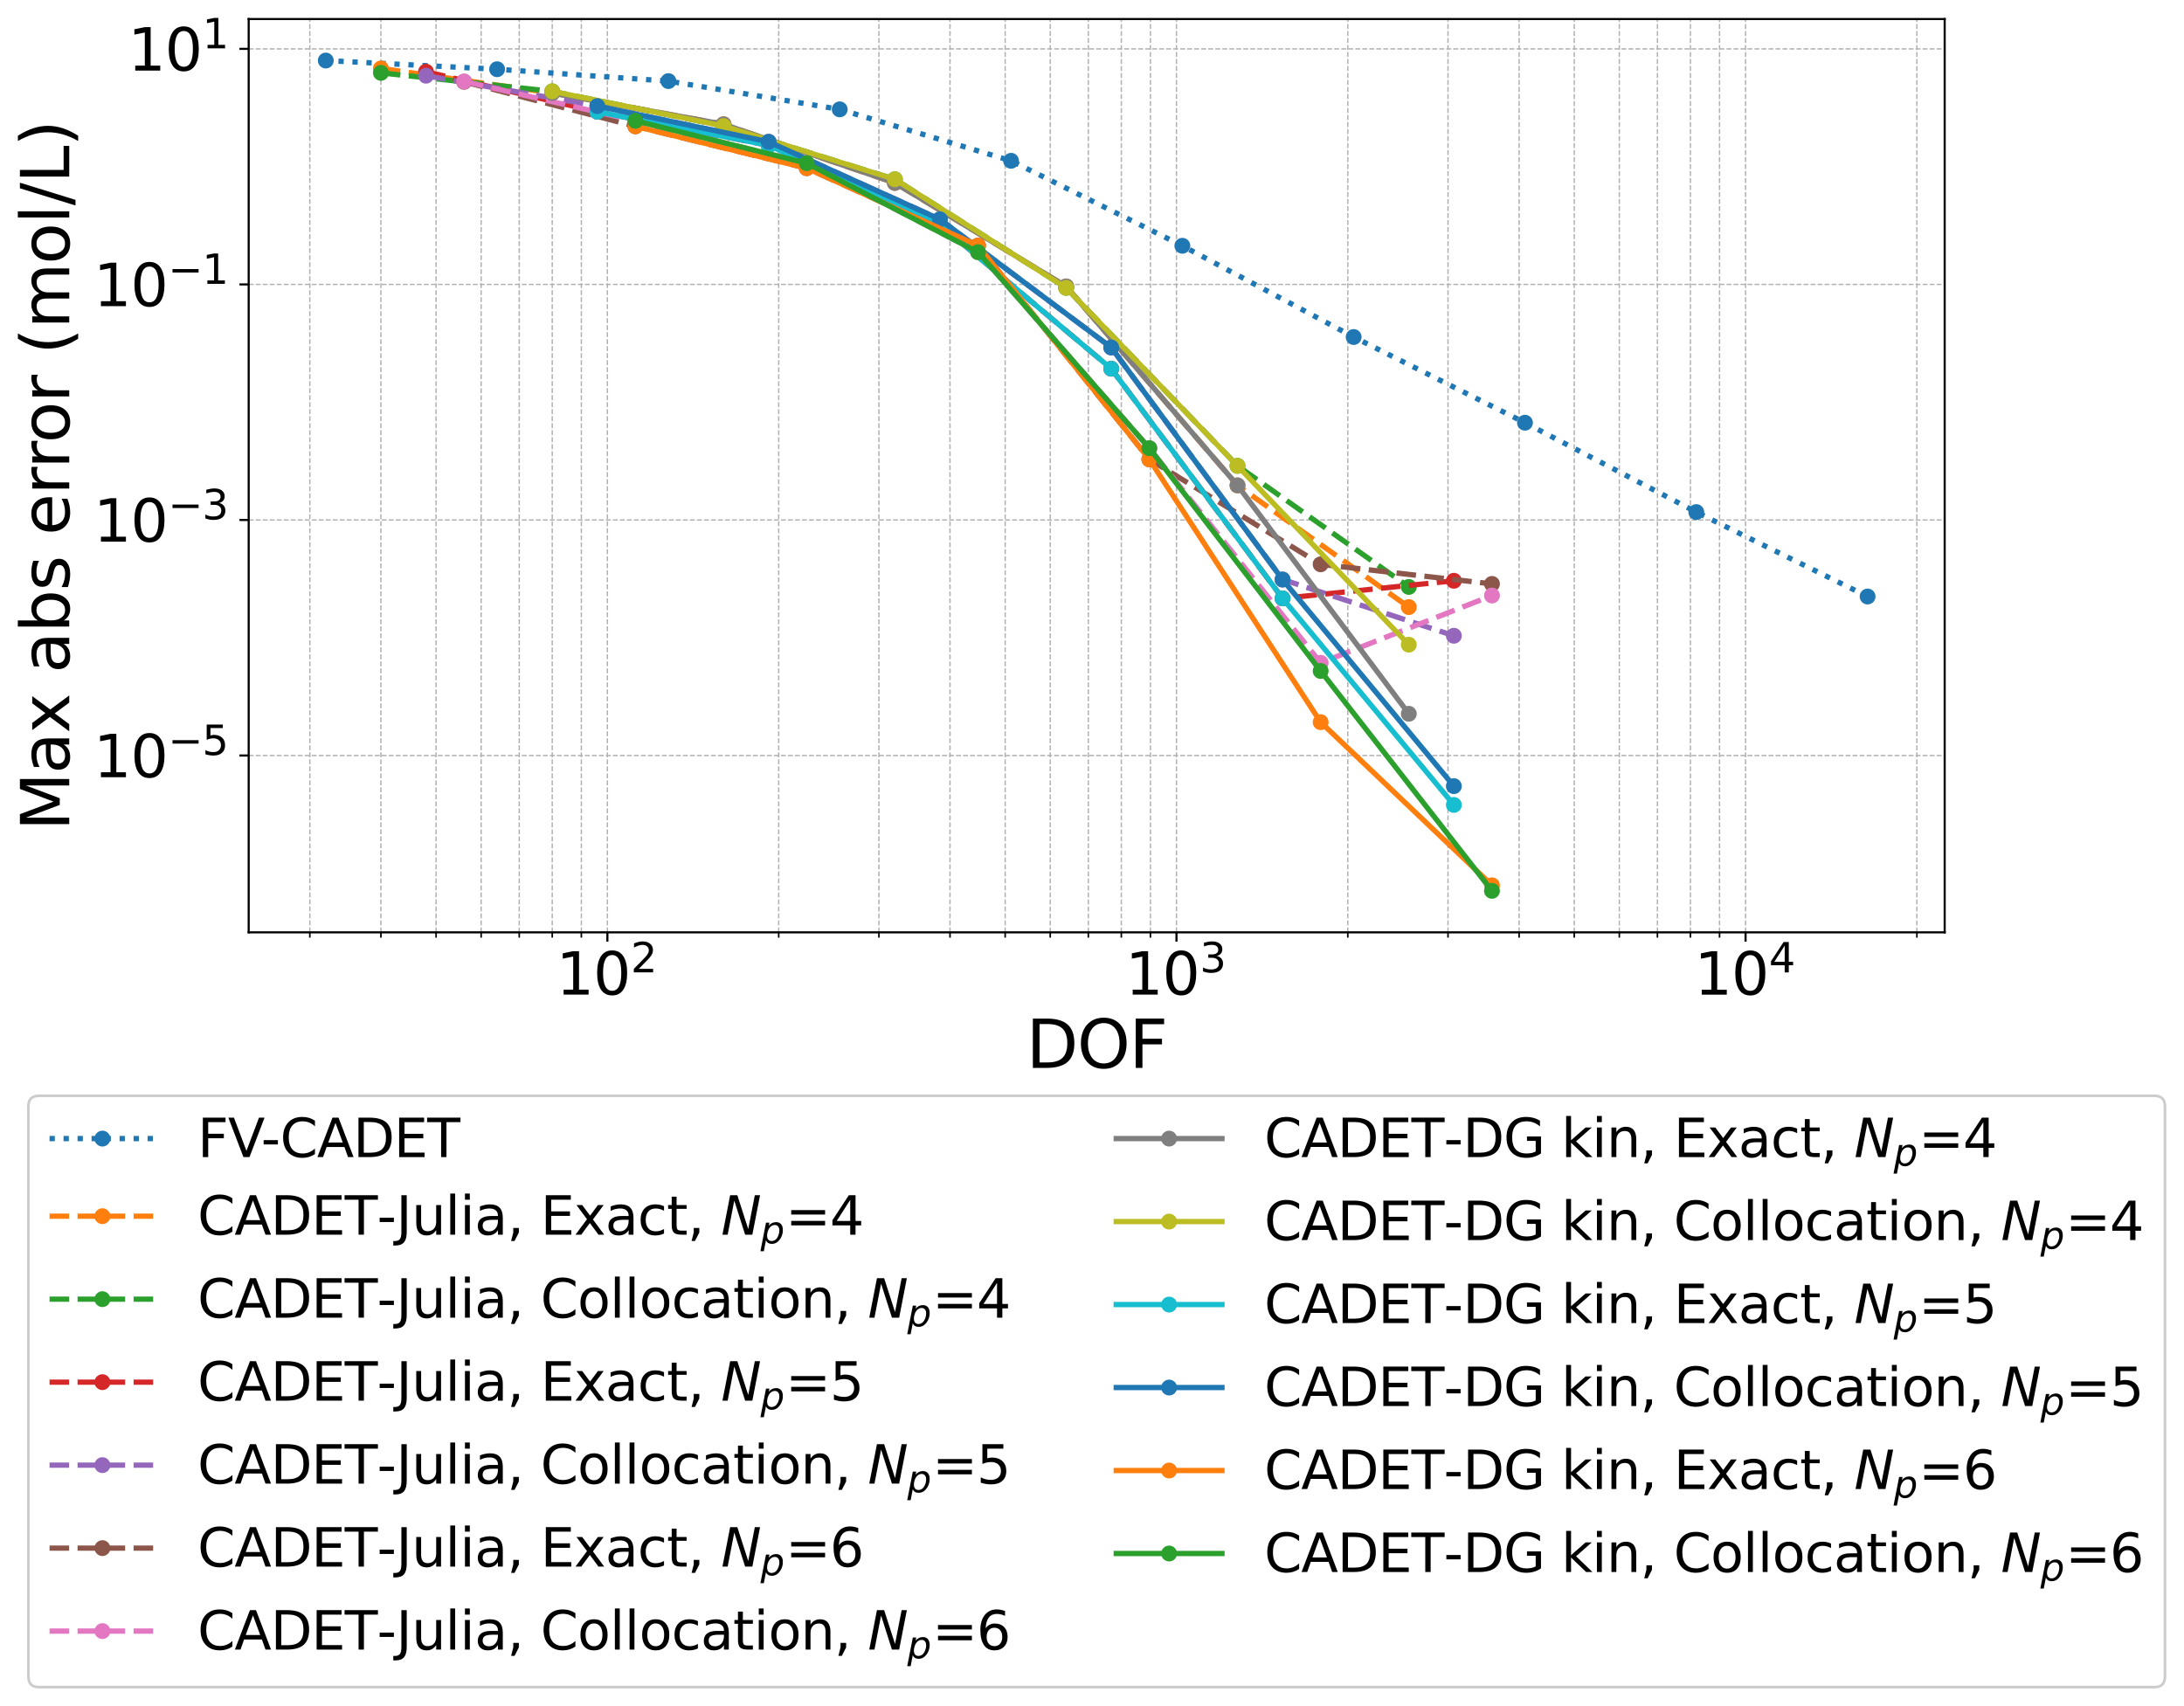 <?xml version="1.0" encoding="utf-8" standalone="no"?>
<!DOCTYPE svg PUBLIC "-//W3C//DTD SVG 1.1//EN"
  "http://www.w3.org/Graphics/SVG/1.1/DTD/svg11.dtd">
<svg xmlns:xlink="http://www.w3.org/1999/xlink" width="826.345pt" height="645.599pt" viewBox="0 0 826.345 645.599" xmlns="http://www.w3.org/2000/svg" version="1.1">
 <defs>
  <style type="text/css">*{stroke-linejoin: round; stroke-linecap: butt}</style>
 </defs>
 <g id="figure_1">
  <g id="patch_1">
   <path d="M 0 645.599 
L 826.345 645.599 
L 826.345 0 
L 0 0 
z
" style="fill: #ffffff"/>
  </g>
  <g id="axes_1">
   <g id="patch_2">
    <path d="M 94.095 352.8 
L 735.795 352.8 
L 735.795 7.2 
L 94.095 7.2 
z
" style="fill: #ffffff"/>
   </g>
   <g id="matplotlib.axis_1">
    <g id="xtick_1">
     <g id="line2d_1">
      <path d="M 229.815 352.8 
L 229.815 7.2 
" clip-path="url(#p060c634d79)" style="fill: none; stroke-dasharray: 1.85,0.8; stroke-dashoffset: 0; stroke: #b0b0b0; stroke-width: 0.5"/>
     </g>
     <g id="line2d_2">
      <defs>
       <path id="m7f6db5f53b" d="M 0 0 
L 0 3.5 
" style="stroke: #000000; stroke-width: 0.8"/>
      </defs>
      <g>
       <use xlink:href="#m7f6db5f53b" x="229.815" y="352.8" style="stroke: #000000; stroke-width: 0.8"/>
      </g>
     </g>
     <g id="text_1">
      <!-- $\mathdefault{10^{2}}$ -->
      <g transform="translate(210.455 376.517) scale(0.22 -0.22)">
       <defs>
        <path id="DejaVuSans-31" d="M 794 531 
L 1825 531 
L 1825 4091 
L 703 3866 
L 703 4441 
L 1819 4666 
L 2450 4666 
L 2450 531 
L 3481 531 
L 3481 0 
L 794 0 
L 794 531 
z
" transform="scale(0.016)"/>
        <path id="DejaVuSans-30" d="M 2034 4250 
Q 1547 4250 1301 3770 
Q 1056 3291 1056 2328 
Q 1056 1369 1301 889 
Q 1547 409 2034 409 
Q 2525 409 2770 889 
Q 3016 1369 3016 2328 
Q 3016 3291 2770 3770 
Q 2525 4250 2034 4250 
z
M 2034 4750 
Q 2819 4750 3233 4129 
Q 3647 3509 3647 2328 
Q 3647 1150 3233 529 
Q 2819 -91 2034 -91 
Q 1250 -91 836 529 
Q 422 1150 422 2328 
Q 422 3509 836 4129 
Q 1250 4750 2034 4750 
z
" transform="scale(0.016)"/>
        <path id="DejaVuSans-32" d="M 1228 531 
L 3431 531 
L 3431 0 
L 469 0 
L 469 531 
Q 828 903 1448 1529 
Q 2069 2156 2228 2338 
Q 2531 2678 2651 2914 
Q 2772 3150 2772 3378 
Q 2772 3750 2511 3984 
Q 2250 4219 1831 4219 
Q 1534 4219 1204 4116 
Q 875 4013 500 3803 
L 500 4441 
Q 881 4594 1212 4672 
Q 1544 4750 1819 4750 
Q 2544 4750 2975 4387 
Q 3406 4025 3406 3419 
Q 3406 3131 3298 2873 
Q 3191 2616 2906 2266 
Q 2828 2175 2409 1742 
Q 1991 1309 1228 531 
z
" transform="scale(0.016)"/>
       </defs>
       <use xlink:href="#DejaVuSans-31" transform="translate(0 0.766)"/>
       <use xlink:href="#DejaVuSans-30" transform="translate(63.623 0.766)"/>
       <use xlink:href="#DejaVuSans-32" transform="translate(128.203 39.047) scale(0.7)"/>
      </g>
     </g>
    </g>
    <g id="xtick_2">
     <g id="line2d_3">
      <path d="M 445.137 352.8 
L 445.137 7.2 
" clip-path="url(#p060c634d79)" style="fill: none; stroke-dasharray: 1.85,0.8; stroke-dashoffset: 0; stroke: #b0b0b0; stroke-width: 0.5"/>
     </g>
     <g id="line2d_4">
      <g>
       <use xlink:href="#m7f6db5f53b" x="445.137" y="352.8" style="stroke: #000000; stroke-width: 0.8"/>
      </g>
     </g>
     <g id="text_2">
      <!-- $\mathdefault{10^{3}}$ -->
      <g transform="translate(425.777 376.517) scale(0.22 -0.22)">
       <defs>
        <path id="DejaVuSans-33" d="M 2597 2516 
Q 3050 2419 3304 2112 
Q 3559 1806 3559 1356 
Q 3559 666 3084 287 
Q 2609 -91 1734 -91 
Q 1441 -91 1130 -33 
Q 819 25 488 141 
L 488 750 
Q 750 597 1062 519 
Q 1375 441 1716 441 
Q 2309 441 2620 675 
Q 2931 909 2931 1356 
Q 2931 1769 2642 2001 
Q 2353 2234 1838 2234 
L 1294 2234 
L 1294 2753 
L 1863 2753 
Q 2328 2753 2575 2939 
Q 2822 3125 2822 3475 
Q 2822 3834 2567 4026 
Q 2313 4219 1838 4219 
Q 1578 4219 1281 4162 
Q 984 4106 628 3988 
L 628 4550 
Q 988 4650 1302 4700 
Q 1616 4750 1894 4750 
Q 2613 4750 3031 4423 
Q 3450 4097 3450 3541 
Q 3450 3153 3228 2886 
Q 3006 2619 2597 2516 
z
" transform="scale(0.016)"/>
       </defs>
       <use xlink:href="#DejaVuSans-31" transform="translate(0 0.766)"/>
       <use xlink:href="#DejaVuSans-30" transform="translate(63.623 0.766)"/>
       <use xlink:href="#DejaVuSans-33" transform="translate(128.203 39.047) scale(0.7)"/>
      </g>
     </g>
    </g>
    <g id="xtick_3">
     <g id="line2d_5">
      <path d="M 660.458 352.8 
L 660.458 7.2 
" clip-path="url(#p060c634d79)" style="fill: none; stroke-dasharray: 1.85,0.8; stroke-dashoffset: 0; stroke: #b0b0b0; stroke-width: 0.5"/>
     </g>
     <g id="line2d_6">
      <g>
       <use xlink:href="#m7f6db5f53b" x="660.458" y="352.8" style="stroke: #000000; stroke-width: 0.8"/>
      </g>
     </g>
     <g id="text_3">
      <!-- $\mathdefault{10^{4}}$ -->
      <g transform="translate(641.098 376.517) scale(0.22 -0.22)">
       <defs>
        <path id="DejaVuSans-34" d="M 2419 4116 
L 825 1625 
L 2419 1625 
L 2419 4116 
z
M 2253 4666 
L 3047 4666 
L 3047 1625 
L 3713 1625 
L 3713 1100 
L 3047 1100 
L 3047 0 
L 2419 0 
L 2419 1100 
L 313 1100 
L 313 1709 
L 2253 4666 
z
" transform="scale(0.016)"/>
       </defs>
       <use xlink:href="#DejaVuSans-31" transform="translate(0 0.684)"/>
       <use xlink:href="#DejaVuSans-30" transform="translate(63.623 0.684)"/>
       <use xlink:href="#DejaVuSans-34" transform="translate(128.203 38.966) scale(0.7)"/>
      </g>
     </g>
    </g>
    <g id="xtick_4">
     <g id="line2d_7">
      <path d="M 117.228 352.8 
L 117.228 7.2 
" clip-path="url(#p060c634d79)" style="fill: none; stroke-dasharray: 1.85,0.8; stroke-dashoffset: 0; stroke: #b0b0b0; stroke-width: 0.5"/>
     </g>
     <g id="line2d_8">
      <defs>
       <path id="m7e7ecf7039" d="M 0 0 
L 0 2 
" style="stroke: #000000; stroke-width: 0.6"/>
      </defs>
      <g>
       <use xlink:href="#m7e7ecf7039" x="117.228" y="352.8" style="stroke: #000000; stroke-width: 0.6"/>
      </g>
     </g>
    </g>
    <g id="xtick_5">
     <g id="line2d_9">
      <path d="M 144.13 352.8 
L 144.13 7.2 
" clip-path="url(#p060c634d79)" style="fill: none; stroke-dasharray: 1.85,0.8; stroke-dashoffset: 0; stroke: #b0b0b0; stroke-width: 0.5"/>
     </g>
     <g id="line2d_10">
      <g>
       <use xlink:href="#m7e7ecf7039" x="144.13" y="352.8" style="stroke: #000000; stroke-width: 0.6"/>
      </g>
     </g>
    </g>
    <g id="xtick_6">
     <g id="line2d_11">
      <path d="M 164.997 352.8 
L 164.997 7.2 
" clip-path="url(#p060c634d79)" style="fill: none; stroke-dasharray: 1.85,0.8; stroke-dashoffset: 0; stroke: #b0b0b0; stroke-width: 0.5"/>
     </g>
     <g id="line2d_12">
      <g>
       <use xlink:href="#m7e7ecf7039" x="164.997" y="352.8" style="stroke: #000000; stroke-width: 0.6"/>
      </g>
     </g>
    </g>
    <g id="xtick_7">
     <g id="line2d_13">
      <path d="M 182.046 352.8 
L 182.046 7.2 
" clip-path="url(#p060c634d79)" style="fill: none; stroke-dasharray: 1.85,0.8; stroke-dashoffset: 0; stroke: #b0b0b0; stroke-width: 0.5"/>
     </g>
     <g id="line2d_14">
      <g>
       <use xlink:href="#m7e7ecf7039" x="182.046" y="352.8" style="stroke: #000000; stroke-width: 0.6"/>
      </g>
     </g>
    </g>
    <g id="xtick_8">
     <g id="line2d_15">
      <path d="M 196.462 352.8 
L 196.462 7.2 
" clip-path="url(#p060c634d79)" style="fill: none; stroke-dasharray: 1.85,0.8; stroke-dashoffset: 0; stroke: #b0b0b0; stroke-width: 0.5"/>
     </g>
     <g id="line2d_16">
      <g>
       <use xlink:href="#m7e7ecf7039" x="196.462" y="352.8" style="stroke: #000000; stroke-width: 0.6"/>
      </g>
     </g>
    </g>
    <g id="xtick_9">
     <g id="line2d_17">
      <path d="M 208.948 352.8 
L 208.948 7.2 
" clip-path="url(#p060c634d79)" style="fill: none; stroke-dasharray: 1.85,0.8; stroke-dashoffset: 0; stroke: #b0b0b0; stroke-width: 0.5"/>
     </g>
     <g id="line2d_18">
      <g>
       <use xlink:href="#m7e7ecf7039" x="208.948" y="352.8" style="stroke: #000000; stroke-width: 0.6"/>
      </g>
     </g>
    </g>
    <g id="xtick_10">
     <g id="line2d_19">
      <path d="M 219.963 352.8 
L 219.963 7.2 
" clip-path="url(#p060c634d79)" style="fill: none; stroke-dasharray: 1.85,0.8; stroke-dashoffset: 0; stroke: #b0b0b0; stroke-width: 0.5"/>
     </g>
     <g id="line2d_20">
      <g>
       <use xlink:href="#m7e7ecf7039" x="219.963" y="352.8" style="stroke: #000000; stroke-width: 0.6"/>
      </g>
     </g>
    </g>
    <g id="xtick_11">
     <g id="line2d_21">
      <path d="M 294.633 352.8 
L 294.633 7.2 
" clip-path="url(#p060c634d79)" style="fill: none; stroke-dasharray: 1.85,0.8; stroke-dashoffset: 0; stroke: #b0b0b0; stroke-width: 0.5"/>
     </g>
     <g id="line2d_22">
      <g>
       <use xlink:href="#m7e7ecf7039" x="294.633" y="352.8" style="stroke: #000000; stroke-width: 0.6"/>
      </g>
     </g>
    </g>
    <g id="xtick_12">
     <g id="line2d_23">
      <path d="M 332.55 352.8 
L 332.55 7.2 
" clip-path="url(#p060c634d79)" style="fill: none; stroke-dasharray: 1.85,0.8; stroke-dashoffset: 0; stroke: #b0b0b0; stroke-width: 0.5"/>
     </g>
     <g id="line2d_24">
      <g>
       <use xlink:href="#m7e7ecf7039" x="332.55" y="352.8" style="stroke: #000000; stroke-width: 0.6"/>
      </g>
     </g>
    </g>
    <g id="xtick_13">
     <g id="line2d_25">
      <path d="M 359.452 352.8 
L 359.452 7.2 
" clip-path="url(#p060c634d79)" style="fill: none; stroke-dasharray: 1.85,0.8; stroke-dashoffset: 0; stroke: #b0b0b0; stroke-width: 0.5"/>
     </g>
     <g id="line2d_26">
      <g>
       <use xlink:href="#m7e7ecf7039" x="359.452" y="352.8" style="stroke: #000000; stroke-width: 0.6"/>
      </g>
     </g>
    </g>
    <g id="xtick_14">
     <g id="line2d_27">
      <path d="M 380.318 352.8 
L 380.318 7.2 
" clip-path="url(#p060c634d79)" style="fill: none; stroke-dasharray: 1.85,0.8; stroke-dashoffset: 0; stroke: #b0b0b0; stroke-width: 0.5"/>
     </g>
     <g id="line2d_28">
      <g>
       <use xlink:href="#m7e7ecf7039" x="380.318" y="352.8" style="stroke: #000000; stroke-width: 0.6"/>
      </g>
     </g>
    </g>
    <g id="xtick_15">
     <g id="line2d_29">
      <path d="M 397.368 352.8 
L 397.368 7.2 
" clip-path="url(#p060c634d79)" style="fill: none; stroke-dasharray: 1.85,0.8; stroke-dashoffset: 0; stroke: #b0b0b0; stroke-width: 0.5"/>
     </g>
     <g id="line2d_30">
      <g>
       <use xlink:href="#m7e7ecf7039" x="397.368" y="352.8" style="stroke: #000000; stroke-width: 0.6"/>
      </g>
     </g>
    </g>
    <g id="xtick_16">
     <g id="line2d_31">
      <path d="M 411.783 352.8 
L 411.783 7.2 
" clip-path="url(#p060c634d79)" style="fill: none; stroke-dasharray: 1.85,0.8; stroke-dashoffset: 0; stroke: #b0b0b0; stroke-width: 0.5"/>
     </g>
     <g id="line2d_32">
      <g>
       <use xlink:href="#m7e7ecf7039" x="411.783" y="352.8" style="stroke: #000000; stroke-width: 0.6"/>
      </g>
     </g>
    </g>
    <g id="xtick_17">
     <g id="line2d_33">
      <path d="M 424.27 352.8 
L 424.27 7.2 
" clip-path="url(#p060c634d79)" style="fill: none; stroke-dasharray: 1.85,0.8; stroke-dashoffset: 0; stroke: #b0b0b0; stroke-width: 0.5"/>
     </g>
     <g id="line2d_34">
      <g>
       <use xlink:href="#m7e7ecf7039" x="424.27" y="352.8" style="stroke: #000000; stroke-width: 0.6"/>
      </g>
     </g>
    </g>
    <g id="xtick_18">
     <g id="line2d_35">
      <path d="M 435.284 352.8 
L 435.284 7.2 
" clip-path="url(#p060c634d79)" style="fill: none; stroke-dasharray: 1.85,0.8; stroke-dashoffset: 0; stroke: #b0b0b0; stroke-width: 0.5"/>
     </g>
     <g id="line2d_36">
      <g>
       <use xlink:href="#m7e7ecf7039" x="435.284" y="352.8" style="stroke: #000000; stroke-width: 0.6"/>
      </g>
     </g>
    </g>
    <g id="xtick_19">
     <g id="line2d_37">
      <path d="M 509.955 352.8 
L 509.955 7.2 
" clip-path="url(#p060c634d79)" style="fill: none; stroke-dasharray: 1.85,0.8; stroke-dashoffset: 0; stroke: #b0b0b0; stroke-width: 0.5"/>
     </g>
     <g id="line2d_38">
      <g>
       <use xlink:href="#m7e7ecf7039" x="509.955" y="352.8" style="stroke: #000000; stroke-width: 0.6"/>
      </g>
     </g>
    </g>
    <g id="xtick_20">
     <g id="line2d_39">
      <path d="M 547.871 352.8 
L 547.871 7.2 
" clip-path="url(#p060c634d79)" style="fill: none; stroke-dasharray: 1.85,0.8; stroke-dashoffset: 0; stroke: #b0b0b0; stroke-width: 0.5"/>
     </g>
     <g id="line2d_40">
      <g>
       <use xlink:href="#m7e7ecf7039" x="547.871" y="352.8" style="stroke: #000000; stroke-width: 0.6"/>
      </g>
     </g>
    </g>
    <g id="xtick_21">
     <g id="line2d_41">
      <path d="M 574.773 352.8 
L 574.773 7.2 
" clip-path="url(#p060c634d79)" style="fill: none; stroke-dasharray: 1.85,0.8; stroke-dashoffset: 0; stroke: #b0b0b0; stroke-width: 0.5"/>
     </g>
     <g id="line2d_42">
      <g>
       <use xlink:href="#m7e7ecf7039" x="574.773" y="352.8" style="stroke: #000000; stroke-width: 0.6"/>
      </g>
     </g>
    </g>
    <g id="xtick_22">
     <g id="line2d_43">
      <path d="M 595.64 352.8 
L 595.64 7.2 
" clip-path="url(#p060c634d79)" style="fill: none; stroke-dasharray: 1.85,0.8; stroke-dashoffset: 0; stroke: #b0b0b0; stroke-width: 0.5"/>
     </g>
     <g id="line2d_44">
      <g>
       <use xlink:href="#m7e7ecf7039" x="595.64" y="352.8" style="stroke: #000000; stroke-width: 0.6"/>
      </g>
     </g>
    </g>
    <g id="xtick_23">
     <g id="line2d_45">
      <path d="M 612.689 352.8 
L 612.689 7.2 
" clip-path="url(#p060c634d79)" style="fill: none; stroke-dasharray: 1.85,0.8; stroke-dashoffset: 0; stroke: #b0b0b0; stroke-width: 0.5"/>
     </g>
     <g id="line2d_46">
      <g>
       <use xlink:href="#m7e7ecf7039" x="612.689" y="352.8" style="stroke: #000000; stroke-width: 0.6"/>
      </g>
     </g>
    </g>
    <g id="xtick_24">
     <g id="line2d_47">
      <path d="M 627.104 352.8 
L 627.104 7.2 
" clip-path="url(#p060c634d79)" style="fill: none; stroke-dasharray: 1.85,0.8; stroke-dashoffset: 0; stroke: #b0b0b0; stroke-width: 0.5"/>
     </g>
     <g id="line2d_48">
      <g>
       <use xlink:href="#m7e7ecf7039" x="627.104" y="352.8" style="stroke: #000000; stroke-width: 0.6"/>
      </g>
     </g>
    </g>
    <g id="xtick_25">
     <g id="line2d_49">
      <path d="M 639.591 352.8 
L 639.591 7.2 
" clip-path="url(#p060c634d79)" style="fill: none; stroke-dasharray: 1.85,0.8; stroke-dashoffset: 0; stroke: #b0b0b0; stroke-width: 0.5"/>
     </g>
     <g id="line2d_50">
      <g>
       <use xlink:href="#m7e7ecf7039" x="639.591" y="352.8" style="stroke: #000000; stroke-width: 0.6"/>
      </g>
     </g>
    </g>
    <g id="xtick_26">
     <g id="line2d_51">
      <path d="M 650.605 352.8 
L 650.605 7.2 
" clip-path="url(#p060c634d79)" style="fill: none; stroke-dasharray: 1.85,0.8; stroke-dashoffset: 0; stroke: #b0b0b0; stroke-width: 0.5"/>
     </g>
     <g id="line2d_52">
      <g>
       <use xlink:href="#m7e7ecf7039" x="650.605" y="352.8" style="stroke: #000000; stroke-width: 0.6"/>
      </g>
     </g>
    </g>
    <g id="xtick_27">
     <g id="line2d_53">
      <path d="M 725.276 352.8 
L 725.276 7.2 
" clip-path="url(#p060c634d79)" style="fill: none; stroke-dasharray: 1.85,0.8; stroke-dashoffset: 0; stroke: #b0b0b0; stroke-width: 0.5"/>
     </g>
     <g id="line2d_54">
      <g>
       <use xlink:href="#m7e7ecf7039" x="725.276" y="352.8" style="stroke: #000000; stroke-width: 0.6"/>
      </g>
     </g>
    </g>
    <g id="text_4">
     <!-- DOF -->
     <g transform="translate(388.291 404.088) scale(0.25 -0.25)">
      <defs>
       <path id="DejaVuSans-44" d="M 1259 4147 
L 1259 519 
L 2022 519 
Q 2988 519 3436 956 
Q 3884 1394 3884 2338 
Q 3884 3275 3436 3711 
Q 2988 4147 2022 4147 
L 1259 4147 
z
M 628 4666 
L 1925 4666 
Q 3281 4666 3915 4102 
Q 4550 3538 4550 2338 
Q 4550 1131 3912 565 
Q 3275 0 1925 0 
L 628 0 
L 628 4666 
z
" transform="scale(0.016)"/>
       <path id="DejaVuSans-4f" d="M 2522 4238 
Q 1834 4238 1429 3725 
Q 1025 3213 1025 2328 
Q 1025 1447 1429 934 
Q 1834 422 2522 422 
Q 3209 422 3611 934 
Q 4013 1447 4013 2328 
Q 4013 3213 3611 3725 
Q 3209 4238 2522 4238 
z
M 2522 4750 
Q 3503 4750 4090 4092 
Q 4678 3434 4678 2328 
Q 4678 1225 4090 567 
Q 3503 -91 2522 -91 
Q 1538 -91 948 565 
Q 359 1222 359 2328 
Q 359 3434 948 4092 
Q 1538 4750 2522 4750 
z
" transform="scale(0.016)"/>
       <path id="DejaVuSans-46" d="M 628 4666 
L 3309 4666 
L 3309 4134 
L 1259 4134 
L 1259 2759 
L 3109 2759 
L 3109 2228 
L 1259 2228 
L 1259 0 
L 628 0 
L 628 4666 
z
" transform="scale(0.016)"/>
      </defs>
      <use xlink:href="#DejaVuSans-44"/>
      <use xlink:href="#DejaVuSans-4f" x="77.002"/>
      <use xlink:href="#DejaVuSans-46" x="155.713"/>
     </g>
    </g>
   </g>
   <g id="matplotlib.axis_2">
    <g id="ytick_1">
     <g id="line2d_55">
      <path d="M 94.095 285.886 
L 735.795 285.886 
" clip-path="url(#p060c634d79)" style="fill: none; stroke-dasharray: 1.85,0.8; stroke-dashoffset: 0; stroke: #b0b0b0; stroke-width: 0.5"/>
     </g>
     <g id="line2d_56">
      <defs>
       <path id="meca4a04cd4" d="M 0 0 
L -3.5 0 
" style="stroke: #000000; stroke-width: 0.8"/>
      </defs>
      <g>
       <use xlink:href="#meca4a04cd4" x="94.095" y="285.886" style="stroke: #000000; stroke-width: 0.8"/>
      </g>
     </g>
     <g id="text_5">
      <!-- $\mathdefault{10^{-5}}$ -->
      <g transform="translate(35.395 294.245) scale(0.22 -0.22)">
       <defs>
        <path id="DejaVuSans-2212" d="M 678 2272 
L 4684 2272 
L 4684 1741 
L 678 1741 
L 678 2272 
z
" transform="scale(0.016)"/>
        <path id="DejaVuSans-35" d="M 691 4666 
L 3169 4666 
L 3169 4134 
L 1269 4134 
L 1269 2991 
Q 1406 3038 1543 3061 
Q 1681 3084 1819 3084 
Q 2600 3084 3056 2656 
Q 3513 2228 3513 1497 
Q 3513 744 3044 326 
Q 2575 -91 1722 -91 
Q 1428 -91 1123 -41 
Q 819 9 494 109 
L 494 744 
Q 775 591 1075 516 
Q 1375 441 1709 441 
Q 2250 441 2565 725 
Q 2881 1009 2881 1497 
Q 2881 1984 2565 2268 
Q 2250 2553 1709 2553 
Q 1456 2553 1204 2497 
Q 953 2441 691 2322 
L 691 4666 
z
" transform="scale(0.016)"/>
       </defs>
       <use xlink:href="#DejaVuSans-31" transform="translate(0 0.684)"/>
       <use xlink:href="#DejaVuSans-30" transform="translate(63.623 0.684)"/>
       <use xlink:href="#DejaVuSans-2212" transform="translate(128.203 38.966) scale(0.7)"/>
       <use xlink:href="#DejaVuSans-35" transform="translate(186.855 38.966) scale(0.7)"/>
      </g>
     </g>
    </g>
    <g id="ytick_2">
     <g id="line2d_57">
      <path d="M 94.095 196.756 
L 735.795 196.756 
" clip-path="url(#p060c634d79)" style="fill: none; stroke-dasharray: 1.85,0.8; stroke-dashoffset: 0; stroke: #b0b0b0; stroke-width: 0.5"/>
     </g>
     <g id="line2d_58">
      <g>
       <use xlink:href="#meca4a04cd4" x="94.095" y="196.756" style="stroke: #000000; stroke-width: 0.8"/>
      </g>
     </g>
     <g id="text_6">
      <!-- $\mathdefault{10^{-3}}$ -->
      <g transform="translate(35.395 205.114) scale(0.22 -0.22)">
       <use xlink:href="#DejaVuSans-31" transform="translate(0 0.766)"/>
       <use xlink:href="#DejaVuSans-30" transform="translate(63.623 0.766)"/>
       <use xlink:href="#DejaVuSans-2212" transform="translate(128.203 39.047) scale(0.7)"/>
       <use xlink:href="#DejaVuSans-33" transform="translate(186.855 39.047) scale(0.7)"/>
      </g>
     </g>
    </g>
    <g id="ytick_3">
     <g id="line2d_59">
      <path d="M 94.095 107.625 
L 735.795 107.625 
" clip-path="url(#p060c634d79)" style="fill: none; stroke-dasharray: 1.85,0.8; stroke-dashoffset: 0; stroke: #b0b0b0; stroke-width: 0.5"/>
     </g>
     <g id="line2d_60">
      <g>
       <use xlink:href="#meca4a04cd4" x="94.095" y="107.625" style="stroke: #000000; stroke-width: 0.8"/>
      </g>
     </g>
     <g id="text_7">
      <!-- $\mathdefault{10^{-1}}$ -->
      <g transform="translate(35.395 115.983) scale(0.22 -0.22)">
       <use xlink:href="#DejaVuSans-31" transform="translate(0 0.684)"/>
       <use xlink:href="#DejaVuSans-30" transform="translate(63.623 0.684)"/>
       <use xlink:href="#DejaVuSans-2212" transform="translate(128.203 38.966) scale(0.7)"/>
       <use xlink:href="#DejaVuSans-31" transform="translate(186.855 38.966) scale(0.7)"/>
      </g>
     </g>
    </g>
    <g id="ytick_4">
     <g id="line2d_61">
      <path d="M 94.095 18.494 
L 735.795 18.494 
" clip-path="url(#p060c634d79)" style="fill: none; stroke-dasharray: 1.85,0.8; stroke-dashoffset: 0; stroke: #b0b0b0; stroke-width: 0.5"/>
     </g>
     <g id="line2d_62">
      <g>
       <use xlink:href="#meca4a04cd4" x="94.095" y="18.494" style="stroke: #000000; stroke-width: 0.8"/>
      </g>
     </g>
     <g id="text_8">
      <!-- $\mathdefault{10^{1}}$ -->
      <g transform="translate(48.375 26.852) scale(0.22 -0.22)">
       <use xlink:href="#DejaVuSans-31" transform="translate(0 0.684)"/>
       <use xlink:href="#DejaVuSans-30" transform="translate(63.623 0.684)"/>
       <use xlink:href="#DejaVuSans-31" transform="translate(128.203 38.966) scale(0.7)"/>
      </g>
     </g>
    </g>
    <g id="text_9">
     <!-- Max abs error (mol/L) -->
     <g transform="translate(26.196 314.352) rotate(-90) scale(0.25 -0.25)">
      <defs>
       <path id="DejaVuSans-4d" d="M 628 4666 
L 1569 4666 
L 2759 1491 
L 3956 4666 
L 4897 4666 
L 4897 0 
L 4281 0 
L 4281 4097 
L 3078 897 
L 2444 897 
L 1241 4097 
L 1241 0 
L 628 0 
L 628 4666 
z
" transform="scale(0.016)"/>
       <path id="DejaVuSans-61" d="M 2194 1759 
Q 1497 1759 1228 1600 
Q 959 1441 959 1056 
Q 959 750 1161 570 
Q 1363 391 1709 391 
Q 2188 391 2477 730 
Q 2766 1069 2766 1631 
L 2766 1759 
L 2194 1759 
z
M 3341 1997 
L 3341 0 
L 2766 0 
L 2766 531 
Q 2569 213 2275 61 
Q 1981 -91 1556 -91 
Q 1019 -91 701 211 
Q 384 513 384 1019 
Q 384 1609 779 1909 
Q 1175 2209 1959 2209 
L 2766 2209 
L 2766 2266 
Q 2766 2663 2505 2880 
Q 2244 3097 1772 3097 
Q 1472 3097 1187 3025 
Q 903 2953 641 2809 
L 641 3341 
Q 956 3463 1253 3523 
Q 1550 3584 1831 3584 
Q 2591 3584 2966 3190 
Q 3341 2797 3341 1997 
z
" transform="scale(0.016)"/>
       <path id="DejaVuSans-78" d="M 3513 3500 
L 2247 1797 
L 3578 0 
L 2900 0 
L 1881 1375 
L 863 0 
L 184 0 
L 1544 1831 
L 300 3500 
L 978 3500 
L 1906 2253 
L 2834 3500 
L 3513 3500 
z
" transform="scale(0.016)"/>
       <path id="DejaVuSans-20" transform="scale(0.016)"/>
       <path id="DejaVuSans-62" d="M 3116 1747 
Q 3116 2381 2855 2742 
Q 2594 3103 2138 3103 
Q 1681 3103 1420 2742 
Q 1159 2381 1159 1747 
Q 1159 1113 1420 752 
Q 1681 391 2138 391 
Q 2594 391 2855 752 
Q 3116 1113 3116 1747 
z
M 1159 2969 
Q 1341 3281 1617 3432 
Q 1894 3584 2278 3584 
Q 2916 3584 3314 3078 
Q 3713 2572 3713 1747 
Q 3713 922 3314 415 
Q 2916 -91 2278 -91 
Q 1894 -91 1617 61 
Q 1341 213 1159 525 
L 1159 0 
L 581 0 
L 581 4863 
L 1159 4863 
L 1159 2969 
z
" transform="scale(0.016)"/>
       <path id="DejaVuSans-73" d="M 2834 3397 
L 2834 2853 
Q 2591 2978 2328 3040 
Q 2066 3103 1784 3103 
Q 1356 3103 1142 2972 
Q 928 2841 928 2578 
Q 928 2378 1081 2264 
Q 1234 2150 1697 2047 
L 1894 2003 
Q 2506 1872 2764 1633 
Q 3022 1394 3022 966 
Q 3022 478 2636 193 
Q 2250 -91 1575 -91 
Q 1294 -91 989 -36 
Q 684 19 347 128 
L 347 722 
Q 666 556 975 473 
Q 1284 391 1588 391 
Q 1994 391 2212 530 
Q 2431 669 2431 922 
Q 2431 1156 2273 1281 
Q 2116 1406 1581 1522 
L 1381 1569 
Q 847 1681 609 1914 
Q 372 2147 372 2553 
Q 372 3047 722 3315 
Q 1072 3584 1716 3584 
Q 2034 3584 2315 3537 
Q 2597 3491 2834 3397 
z
" transform="scale(0.016)"/>
       <path id="DejaVuSans-65" d="M 3597 1894 
L 3597 1613 
L 953 1613 
Q 991 1019 1311 708 
Q 1631 397 2203 397 
Q 2534 397 2845 478 
Q 3156 559 3463 722 
L 3463 178 
Q 3153 47 2828 -22 
Q 2503 -91 2169 -91 
Q 1331 -91 842 396 
Q 353 884 353 1716 
Q 353 2575 817 3079 
Q 1281 3584 2069 3584 
Q 2775 3584 3186 3129 
Q 3597 2675 3597 1894 
z
M 3022 2063 
Q 3016 2534 2758 2815 
Q 2500 3097 2075 3097 
Q 1594 3097 1305 2825 
Q 1016 2553 972 2059 
L 3022 2063 
z
" transform="scale(0.016)"/>
       <path id="DejaVuSans-72" d="M 2631 2963 
Q 2534 3019 2420 3045 
Q 2306 3072 2169 3072 
Q 1681 3072 1420 2755 
Q 1159 2438 1159 1844 
L 1159 0 
L 581 0 
L 581 3500 
L 1159 3500 
L 1159 2956 
Q 1341 3275 1631 3429 
Q 1922 3584 2338 3584 
Q 2397 3584 2469 3576 
Q 2541 3569 2628 3553 
L 2631 2963 
z
" transform="scale(0.016)"/>
       <path id="DejaVuSans-6f" d="M 1959 3097 
Q 1497 3097 1228 2736 
Q 959 2375 959 1747 
Q 959 1119 1226 758 
Q 1494 397 1959 397 
Q 2419 397 2687 759 
Q 2956 1122 2956 1747 
Q 2956 2369 2687 2733 
Q 2419 3097 1959 3097 
z
M 1959 3584 
Q 2709 3584 3137 3096 
Q 3566 2609 3566 1747 
Q 3566 888 3137 398 
Q 2709 -91 1959 -91 
Q 1206 -91 779 398 
Q 353 888 353 1747 
Q 353 2609 779 3096 
Q 1206 3584 1959 3584 
z
" transform="scale(0.016)"/>
       <path id="DejaVuSans-28" d="M 1984 4856 
Q 1566 4138 1362 3434 
Q 1159 2731 1159 2009 
Q 1159 1288 1364 580 
Q 1569 -128 1984 -844 
L 1484 -844 
Q 1016 -109 783 600 
Q 550 1309 550 2009 
Q 550 2706 781 3412 
Q 1013 4119 1484 4856 
L 1984 4856 
z
" transform="scale(0.016)"/>
       <path id="DejaVuSans-6d" d="M 3328 2828 
Q 3544 3216 3844 3400 
Q 4144 3584 4550 3584 
Q 5097 3584 5394 3201 
Q 5691 2819 5691 2113 
L 5691 0 
L 5113 0 
L 5113 2094 
Q 5113 2597 4934 2840 
Q 4756 3084 4391 3084 
Q 3944 3084 3684 2787 
Q 3425 2491 3425 1978 
L 3425 0 
L 2847 0 
L 2847 2094 
Q 2847 2600 2669 2842 
Q 2491 3084 2119 3084 
Q 1678 3084 1418 2786 
Q 1159 2488 1159 1978 
L 1159 0 
L 581 0 
L 581 3500 
L 1159 3500 
L 1159 2956 
Q 1356 3278 1631 3431 
Q 1906 3584 2284 3584 
Q 2666 3584 2933 3390 
Q 3200 3197 3328 2828 
z
" transform="scale(0.016)"/>
       <path id="DejaVuSans-6c" d="M 603 4863 
L 1178 4863 
L 1178 0 
L 603 0 
L 603 4863 
z
" transform="scale(0.016)"/>
       <path id="DejaVuSans-2f" d="M 1625 4666 
L 2156 4666 
L 531 -594 
L 0 -594 
L 1625 4666 
z
" transform="scale(0.016)"/>
       <path id="DejaVuSans-4c" d="M 628 4666 
L 1259 4666 
L 1259 531 
L 3531 531 
L 3531 0 
L 628 0 
L 628 4666 
z
" transform="scale(0.016)"/>
       <path id="DejaVuSans-29" d="M 513 4856 
L 1013 4856 
Q 1481 4119 1714 3412 
Q 1947 2706 1947 2009 
Q 1947 1309 1714 600 
Q 1481 -109 1013 -844 
L 513 -844 
Q 928 -128 1133 580 
Q 1338 1288 1338 2009 
Q 1338 2731 1133 3434 
Q 928 4138 513 4856 
z
" transform="scale(0.016)"/>
      </defs>
      <use xlink:href="#DejaVuSans-4d"/>
      <use xlink:href="#DejaVuSans-61" x="86.279"/>
      <use xlink:href="#DejaVuSans-78" x="147.559"/>
      <use xlink:href="#DejaVuSans-20" x="206.738"/>
      <use xlink:href="#DejaVuSans-61" x="238.525"/>
      <use xlink:href="#DejaVuSans-62" x="299.805"/>
      <use xlink:href="#DejaVuSans-73" x="363.281"/>
      <use xlink:href="#DejaVuSans-20" x="415.381"/>
      <use xlink:href="#DejaVuSans-65" x="447.168"/>
      <use xlink:href="#DejaVuSans-72" x="508.691"/>
      <use xlink:href="#DejaVuSans-72" x="548.055"/>
      <use xlink:href="#DejaVuSans-6f" x="586.918"/>
      <use xlink:href="#DejaVuSans-72" x="648.1"/>
      <use xlink:href="#DejaVuSans-20" x="689.213"/>
      <use xlink:href="#DejaVuSans-28" x="721"/>
      <use xlink:href="#DejaVuSans-6d" x="760.014"/>
      <use xlink:href="#DejaVuSans-6f" x="857.426"/>
      <use xlink:href="#DejaVuSans-6c" x="918.607"/>
      <use xlink:href="#DejaVuSans-2f" x="946.391"/>
      <use xlink:href="#DejaVuSans-4c" x="980.082"/>
      <use xlink:href="#DejaVuSans-29" x="1035.795"/>
     </g>
    </g>
   </g>
   <g id="line2d_63">
    <path d="M 706.627 225.716 
L 641.809 193.771 
L 576.991 159.948 
L 512.173 127.528 
L 447.354 92.999 
L 382.536 60.845 
L 317.718 41.377 
L 252.9 30.687 
L 188.082 26.195 
L 123.263 22.909 
" clip-path="url(#p060c634d79)" style="fill: none; stroke-dasharray: 2,3.3; stroke-dashoffset: 0; stroke: #1f77b4; stroke-width: 2"/>
    <defs>
     <path id="m8e9bc8c905" d="M 0 2.5 
C 0.663 2.5 1.299 2.237 1.768 1.768 
C 2.237 1.299 2.5 0.663 2.5 0 
C 2.5 -0.663 2.237 -1.299 1.768 -1.768 
C 1.299 -2.237 0.663 -2.5 0 -2.5 
C -0.663 -2.5 -1.299 -2.237 -1.768 -1.768 
C -2.237 -1.299 -2.5 -0.663 -2.5 0 
C -2.5 0.663 -2.237 1.299 -1.768 1.768 
C -1.299 2.237 -0.663 2.5 0 2.5 
z
" style="stroke: #1f77b4"/>
    </defs>
    <g clip-path="url(#p060c634d79)">
     <use xlink:href="#m8e9bc8c905" x="706.627" y="225.716" style="fill: #1f77b4; stroke: #1f77b4"/>
     <use xlink:href="#m8e9bc8c905" x="641.809" y="193.771" style="fill: #1f77b4; stroke: #1f77b4"/>
     <use xlink:href="#m8e9bc8c905" x="576.991" y="159.948" style="fill: #1f77b4; stroke: #1f77b4"/>
     <use xlink:href="#m8e9bc8c905" x="512.173" y="127.528" style="fill: #1f77b4; stroke: #1f77b4"/>
     <use xlink:href="#m8e9bc8c905" x="447.354" y="92.999" style="fill: #1f77b4; stroke: #1f77b4"/>
     <use xlink:href="#m8e9bc8c905" x="382.536" y="60.845" style="fill: #1f77b4; stroke: #1f77b4"/>
     <use xlink:href="#m8e9bc8c905" x="317.718" y="41.377" style="fill: #1f77b4; stroke: #1f77b4"/>
     <use xlink:href="#m8e9bc8c905" x="252.9" y="30.687" style="fill: #1f77b4; stroke: #1f77b4"/>
     <use xlink:href="#m8e9bc8c905" x="188.082" y="26.195" style="fill: #1f77b4; stroke: #1f77b4"/>
     <use xlink:href="#m8e9bc8c905" x="123.263" y="22.909" style="fill: #1f77b4; stroke: #1f77b4"/>
    </g>
   </g>
   <g id="line2d_64">
    <path d="M 144.13 25.893 
L 208.948 35.202 
L 273.767 47.025 
L 338.585 69.22 
L 403.403 108.38 
L 468.221 183.666 
L 533.039 229.727 
" clip-path="url(#p060c634d79)" style="fill: none; stroke-dasharray: 7.4,3.2; stroke-dashoffset: 0; stroke: #ff7f0e; stroke-width: 2"/>
    <defs>
     <path id="m9214175e9f" d="M 0 2.5 
C 0.663 2.5 1.299 2.237 1.768 1.768 
C 2.237 1.299 2.5 0.663 2.5 0 
C 2.5 -0.663 2.237 -1.299 1.768 -1.768 
C 1.299 -2.237 0.663 -2.5 0 -2.5 
C -0.663 -2.5 -1.299 -2.237 -1.768 -1.768 
C -2.237 -1.299 -2.5 -0.663 -2.5 0 
C -2.5 0.663 -2.237 1.299 -1.768 1.768 
C -1.299 2.237 -0.663 2.5 0 2.5 
z
" style="stroke: #ff7f0e"/>
    </defs>
    <g clip-path="url(#p060c634d79)">
     <use xlink:href="#m9214175e9f" x="144.13" y="25.893" style="fill: #ff7f0e; stroke: #ff7f0e"/>
     <use xlink:href="#m9214175e9f" x="208.948" y="35.202" style="fill: #ff7f0e; stroke: #ff7f0e"/>
     <use xlink:href="#m9214175e9f" x="273.767" y="47.025" style="fill: #ff7f0e; stroke: #ff7f0e"/>
     <use xlink:href="#m9214175e9f" x="338.585" y="69.22" style="fill: #ff7f0e; stroke: #ff7f0e"/>
     <use xlink:href="#m9214175e9f" x="403.403" y="108.38" style="fill: #ff7f0e; stroke: #ff7f0e"/>
     <use xlink:href="#m9214175e9f" x="468.221" y="183.666" style="fill: #ff7f0e; stroke: #ff7f0e"/>
     <use xlink:href="#m9214175e9f" x="533.039" y="229.727" style="fill: #ff7f0e; stroke: #ff7f0e"/>
    </g>
   </g>
   <g id="line2d_65">
    <path d="M 144.13 27.575 
L 208.948 34.563 
L 273.767 47.685 
L 338.585 67.842 
L 403.403 108.919 
L 468.221 176.259 
L 533.039 222.095 
" clip-path="url(#p060c634d79)" style="fill: none; stroke-dasharray: 7.4,3.2; stroke-dashoffset: 0; stroke: #2ca02c; stroke-width: 2"/>
    <defs>
     <path id="mfd26ca73c8" d="M 0 2.5 
C 0.663 2.5 1.299 2.237 1.768 1.768 
C 2.237 1.299 2.5 0.663 2.5 0 
C 2.5 -0.663 2.237 -1.299 1.768 -1.768 
C 1.299 -2.237 0.663 -2.5 0 -2.5 
C -0.663 -2.5 -1.299 -2.237 -1.768 -1.768 
C -2.237 -1.299 -2.5 -0.663 -2.5 0 
C -2.5 0.663 -2.237 1.299 -1.768 1.768 
C -1.299 2.237 -0.663 2.5 0 2.5 
z
" style="stroke: #2ca02c"/>
    </defs>
    <g clip-path="url(#p060c634d79)">
     <use xlink:href="#mfd26ca73c8" x="144.13" y="27.575" style="fill: #2ca02c; stroke: #2ca02c"/>
     <use xlink:href="#mfd26ca73c8" x="208.948" y="34.563" style="fill: #2ca02c; stroke: #2ca02c"/>
     <use xlink:href="#mfd26ca73c8" x="273.767" y="47.685" style="fill: #2ca02c; stroke: #2ca02c"/>
     <use xlink:href="#mfd26ca73c8" x="338.585" y="67.842" style="fill: #2ca02c; stroke: #2ca02c"/>
     <use xlink:href="#mfd26ca73c8" x="403.403" y="108.919" style="fill: #2ca02c; stroke: #2ca02c"/>
     <use xlink:href="#mfd26ca73c8" x="468.221" y="176.259" style="fill: #2ca02c; stroke: #2ca02c"/>
     <use xlink:href="#mfd26ca73c8" x="533.039" y="222.095" style="fill: #2ca02c; stroke: #2ca02c"/>
    </g>
   </g>
   <g id="line2d_66">
    <path d="M 161.18 27.136 
L 225.998 42.281 
L 290.816 55.002 
L 355.634 85.007 
L 420.452 139.516 
L 485.271 226.425 
L 550.089 219.76 
" clip-path="url(#p060c634d79)" style="fill: none; stroke-dasharray: 7.4,3.2; stroke-dashoffset: 0; stroke: #d62728; stroke-width: 2"/>
    <defs>
     <path id="m5a8a816ebd" d="M 0 2.5 
C 0.663 2.5 1.299 2.237 1.768 1.768 
C 2.237 1.299 2.5 0.663 2.5 0 
C 2.5 -0.663 2.237 -1.299 1.768 -1.768 
C 1.299 -2.237 0.663 -2.5 0 -2.5 
C -0.663 -2.5 -1.299 -2.237 -1.768 -1.768 
C -2.237 -1.299 -2.5 -0.663 -2.5 0 
C -2.5 0.663 -2.237 1.299 -1.768 1.768 
C -1.299 2.237 -0.663 2.5 0 2.5 
z
" style="stroke: #d62728"/>
    </defs>
    <g clip-path="url(#p060c634d79)">
     <use xlink:href="#m5a8a816ebd" x="161.18" y="27.136" style="fill: #d62728; stroke: #d62728"/>
     <use xlink:href="#m5a8a816ebd" x="225.998" y="42.281" style="fill: #d62728; stroke: #d62728"/>
     <use xlink:href="#m5a8a816ebd" x="290.816" y="55.002" style="fill: #d62728; stroke: #d62728"/>
     <use xlink:href="#m5a8a816ebd" x="355.634" y="85.007" style="fill: #d62728; stroke: #d62728"/>
     <use xlink:href="#m5a8a816ebd" x="420.452" y="139.516" style="fill: #d62728; stroke: #d62728"/>
     <use xlink:href="#m5a8a816ebd" x="485.271" y="226.425" style="fill: #d62728; stroke: #d62728"/>
     <use xlink:href="#m5a8a816ebd" x="550.089" y="219.76" style="fill: #d62728; stroke: #d62728"/>
    </g>
   </g>
   <g id="line2d_67">
    <path d="M 161.18 28.643 
L 225.998 40.143 
L 290.816 53.647 
L 355.634 82.995 
L 420.452 131.488 
L 485.271 219.27 
L 550.089 240.566 
" clip-path="url(#p060c634d79)" style="fill: none; stroke-dasharray: 7.4,3.2; stroke-dashoffset: 0; stroke: #9467bd; stroke-width: 2"/>
    <defs>
     <path id="mfd694a4c9d" d="M 0 2.5 
C 0.663 2.5 1.299 2.237 1.768 1.768 
C 2.237 1.299 2.5 0.663 2.5 0 
C 2.5 -0.663 2.237 -1.299 1.768 -1.768 
C 1.299 -2.237 0.663 -2.5 0 -2.5 
C -0.663 -2.5 -1.299 -2.237 -1.768 -1.768 
C -2.237 -1.299 -2.5 -0.663 -2.5 0 
C -2.5 0.663 -2.237 1.299 -1.768 1.768 
C -1.299 2.237 -0.663 2.5 0 2.5 
z
" style="stroke: #9467bd"/>
    </defs>
    <g clip-path="url(#p060c634d79)">
     <use xlink:href="#mfd694a4c9d" x="161.18" y="28.643" style="fill: #9467bd; stroke: #9467bd"/>
     <use xlink:href="#mfd694a4c9d" x="225.998" y="40.143" style="fill: #9467bd; stroke: #9467bd"/>
     <use xlink:href="#mfd694a4c9d" x="290.816" y="53.647" style="fill: #9467bd; stroke: #9467bd"/>
     <use xlink:href="#mfd694a4c9d" x="355.634" y="82.995" style="fill: #9467bd; stroke: #9467bd"/>
     <use xlink:href="#mfd694a4c9d" x="420.452" y="131.488" style="fill: #9467bd; stroke: #9467bd"/>
     <use xlink:href="#mfd694a4c9d" x="485.271" y="219.27" style="fill: #9467bd; stroke: #9467bd"/>
     <use xlink:href="#mfd694a4c9d" x="550.089" y="240.566" style="fill: #9467bd; stroke: #9467bd"/>
    </g>
   </g>
   <g id="line2d_68">
    <path d="M 175.595 30.953 
L 240.413 47.799 
L 305.231 63.635 
L 370.049 92.927 
L 434.868 173.806 
L 499.686 213.534 
L 564.504 220.947 
" clip-path="url(#p060c634d79)" style="fill: none; stroke-dasharray: 7.4,3.2; stroke-dashoffset: 0; stroke: #8c564b; stroke-width: 2"/>
    <defs>
     <path id="m8b4f9f78f4" d="M 0 2.5 
C 0.663 2.5 1.299 2.237 1.768 1.768 
C 2.237 1.299 2.5 0.663 2.5 0 
C 2.5 -0.663 2.237 -1.299 1.768 -1.768 
C 1.299 -2.237 0.663 -2.5 0 -2.5 
C -0.663 -2.5 -1.299 -2.237 -1.768 -1.768 
C -2.237 -1.299 -2.5 -0.663 -2.5 0 
C -2.5 0.663 -2.237 1.299 -1.768 1.768 
C -1.299 2.237 -0.663 2.5 0 2.5 
z
" style="stroke: #8c564b"/>
    </defs>
    <g clip-path="url(#p060c634d79)">
     <use xlink:href="#m8b4f9f78f4" x="175.595" y="30.953" style="fill: #8c564b; stroke: #8c564b"/>
     <use xlink:href="#m8b4f9f78f4" x="240.413" y="47.799" style="fill: #8c564b; stroke: #8c564b"/>
     <use xlink:href="#m8b4f9f78f4" x="305.231" y="63.635" style="fill: #8c564b; stroke: #8c564b"/>
     <use xlink:href="#m8b4f9f78f4" x="370.049" y="92.927" style="fill: #8c564b; stroke: #8c564b"/>
     <use xlink:href="#m8b4f9f78f4" x="434.868" y="173.806" style="fill: #8c564b; stroke: #8c564b"/>
     <use xlink:href="#m8b4f9f78f4" x="499.686" y="213.534" style="fill: #8c564b; stroke: #8c564b"/>
     <use xlink:href="#m8b4f9f78f4" x="564.504" y="220.947" style="fill: #8c564b; stroke: #8c564b"/>
    </g>
   </g>
   <g id="line2d_69">
    <path d="M 175.595 30.8 
L 240.413 45.714 
L 305.231 61.755 
L 370.049 95.411 
L 434.868 169.585 
L 499.686 250.817 
L 564.504 225.34 
" clip-path="url(#p060c634d79)" style="fill: none; stroke-dasharray: 7.4,3.2; stroke-dashoffset: 0; stroke: #e377c2; stroke-width: 2"/>
    <defs>
     <path id="m0bced59aa5" d="M 0 2.5 
C 0.663 2.5 1.299 2.237 1.768 1.768 
C 2.237 1.299 2.5 0.663 2.5 0 
C 2.5 -0.663 2.237 -1.299 1.768 -1.768 
C 1.299 -2.237 0.663 -2.5 0 -2.5 
C -0.663 -2.5 -1.299 -2.237 -1.768 -1.768 
C -2.237 -1.299 -2.5 -0.663 -2.5 0 
C -2.5 0.663 -2.237 1.299 -1.768 1.768 
C -1.299 2.237 -0.663 2.5 0 2.5 
z
" style="stroke: #e377c2"/>
    </defs>
    <g clip-path="url(#p060c634d79)">
     <use xlink:href="#m0bced59aa5" x="175.595" y="30.8" style="fill: #e377c2; stroke: #e377c2"/>
     <use xlink:href="#m0bced59aa5" x="240.413" y="45.714" style="fill: #e377c2; stroke: #e377c2"/>
     <use xlink:href="#m0bced59aa5" x="305.231" y="61.755" style="fill: #e377c2; stroke: #e377c2"/>
     <use xlink:href="#m0bced59aa5" x="370.049" y="95.411" style="fill: #e377c2; stroke: #e377c2"/>
     <use xlink:href="#m0bced59aa5" x="434.868" y="169.585" style="fill: #e377c2; stroke: #e377c2"/>
     <use xlink:href="#m0bced59aa5" x="499.686" y="250.817" style="fill: #e377c2; stroke: #e377c2"/>
     <use xlink:href="#m0bced59aa5" x="564.504" y="225.34" style="fill: #e377c2; stroke: #e377c2"/>
    </g>
   </g>
   <g id="line2d_70">
    <path d="M 208.948 35.202 
L 273.767 47.025 
L 338.585 69.22 
L 403.403 108.38 
L 468.221 183.657 
L 533.039 270.09 
" clip-path="url(#p060c634d79)" style="fill: none; stroke: #7f7f7f; stroke-width: 2; stroke-linecap: square"/>
    <defs>
     <path id="m1d7e1c2367" d="M 0 2.5 
C 0.663 2.5 1.299 2.237 1.768 1.768 
C 2.237 1.299 2.5 0.663 2.5 0 
C 2.5 -0.663 2.237 -1.299 1.768 -1.768 
C 1.299 -2.237 0.663 -2.5 0 -2.5 
C -0.663 -2.5 -1.299 -2.237 -1.768 -1.768 
C -2.237 -1.299 -2.5 -0.663 -2.5 0 
C -2.5 0.663 -2.237 1.299 -1.768 1.768 
C -1.299 2.237 -0.663 2.5 0 2.5 
z
" style="stroke: #7f7f7f"/>
    </defs>
    <g clip-path="url(#p060c634d79)">
     <use xlink:href="#m1d7e1c2367" x="208.948" y="35.202" style="fill: #7f7f7f; stroke: #7f7f7f"/>
     <use xlink:href="#m1d7e1c2367" x="273.767" y="47.025" style="fill: #7f7f7f; stroke: #7f7f7f"/>
     <use xlink:href="#m1d7e1c2367" x="338.585" y="69.22" style="fill: #7f7f7f; stroke: #7f7f7f"/>
     <use xlink:href="#m1d7e1c2367" x="403.403" y="108.38" style="fill: #7f7f7f; stroke: #7f7f7f"/>
     <use xlink:href="#m1d7e1c2367" x="468.221" y="183.657" style="fill: #7f7f7f; stroke: #7f7f7f"/>
     <use xlink:href="#m1d7e1c2367" x="533.039" y="270.09" style="fill: #7f7f7f; stroke: #7f7f7f"/>
    </g>
   </g>
   <g id="line2d_71">
    <path d="M 208.948 34.563 
L 273.767 47.685 
L 338.585 67.842 
L 403.403 108.919 
L 468.221 176.295 
L 533.039 243.945 
" clip-path="url(#p060c634d79)" style="fill: none; stroke: #bcbd22; stroke-width: 2; stroke-linecap: square"/>
    <defs>
     <path id="mddb80de3a8" d="M 0 2.5 
C 0.663 2.5 1.299 2.237 1.768 1.768 
C 2.237 1.299 2.5 0.663 2.5 0 
C 2.5 -0.663 2.237 -1.299 1.768 -1.768 
C 1.299 -2.237 0.663 -2.5 0 -2.5 
C -0.663 -2.5 -1.299 -2.237 -1.768 -1.768 
C -2.237 -1.299 -2.5 -0.663 -2.5 0 
C -2.5 0.663 -2.237 1.299 -1.768 1.768 
C -1.299 2.237 -0.663 2.5 0 2.5 
z
" style="stroke: #bcbd22"/>
    </defs>
    <g clip-path="url(#p060c634d79)">
     <use xlink:href="#mddb80de3a8" x="208.948" y="34.563" style="fill: #bcbd22; stroke: #bcbd22"/>
     <use xlink:href="#mddb80de3a8" x="273.767" y="47.685" style="fill: #bcbd22; stroke: #bcbd22"/>
     <use xlink:href="#mddb80de3a8" x="338.585" y="67.842" style="fill: #bcbd22; stroke: #bcbd22"/>
     <use xlink:href="#mddb80de3a8" x="403.403" y="108.919" style="fill: #bcbd22; stroke: #bcbd22"/>
     <use xlink:href="#mddb80de3a8" x="468.221" y="176.295" style="fill: #bcbd22; stroke: #bcbd22"/>
     <use xlink:href="#mddb80de3a8" x="533.039" y="243.945" style="fill: #bcbd22; stroke: #bcbd22"/>
    </g>
   </g>
   <g id="line2d_72">
    <path d="M 225.998 42.281 
L 290.816 55.002 
L 355.634 85.007 
L 420.452 139.516 
L 485.271 226.419 
L 550.089 304.573 
" clip-path="url(#p060c634d79)" style="fill: none; stroke: #17becf; stroke-width: 2; stroke-linecap: square"/>
    <defs>
     <path id="m6942329d04" d="M 0 2.5 
C 0.663 2.5 1.299 2.237 1.768 1.768 
C 2.237 1.299 2.5 0.663 2.5 0 
C 2.5 -0.663 2.237 -1.299 1.768 -1.768 
C 1.299 -2.237 0.663 -2.5 0 -2.5 
C -0.663 -2.5 -1.299 -2.237 -1.768 -1.768 
C -2.237 -1.299 -2.5 -0.663 -2.5 0 
C -2.5 0.663 -2.237 1.299 -1.768 1.768 
C -1.299 2.237 -0.663 2.5 0 2.5 
z
" style="stroke: #17becf"/>
    </defs>
    <g clip-path="url(#p060c634d79)">
     <use xlink:href="#m6942329d04" x="225.998" y="42.281" style="fill: #17becf; stroke: #17becf"/>
     <use xlink:href="#m6942329d04" x="290.816" y="55.002" style="fill: #17becf; stroke: #17becf"/>
     <use xlink:href="#m6942329d04" x="355.634" y="85.007" style="fill: #17becf; stroke: #17becf"/>
     <use xlink:href="#m6942329d04" x="420.452" y="139.516" style="fill: #17becf; stroke: #17becf"/>
     <use xlink:href="#m6942329d04" x="485.271" y="226.419" style="fill: #17becf; stroke: #17becf"/>
     <use xlink:href="#m6942329d04" x="550.089" y="304.573" style="fill: #17becf; stroke: #17becf"/>
    </g>
   </g>
   <g id="line2d_73">
    <path d="M 225.998 40.143 
L 290.816 53.647 
L 355.634 82.995 
L 420.452 131.487 
L 485.271 219.311 
L 550.089 297.469 
" clip-path="url(#p060c634d79)" style="fill: none; stroke: #1f77b4; stroke-width: 2; stroke-linecap: square"/>
    <g clip-path="url(#p060c634d79)">
     <use xlink:href="#m8e9bc8c905" x="225.998" y="40.143" style="fill: #1f77b4; stroke: #1f77b4"/>
     <use xlink:href="#m8e9bc8c905" x="290.816" y="53.647" style="fill: #1f77b4; stroke: #1f77b4"/>
     <use xlink:href="#m8e9bc8c905" x="355.634" y="82.995" style="fill: #1f77b4; stroke: #1f77b4"/>
     <use xlink:href="#m8e9bc8c905" x="420.452" y="131.487" style="fill: #1f77b4; stroke: #1f77b4"/>
     <use xlink:href="#m8e9bc8c905" x="485.271" y="219.311" style="fill: #1f77b4; stroke: #1f77b4"/>
     <use xlink:href="#m8e9bc8c905" x="550.089" y="297.469" style="fill: #1f77b4; stroke: #1f77b4"/>
    </g>
   </g>
   <g id="line2d_74">
    <path d="M 240.413 47.799 
L 305.231 63.635 
L 370.049 92.927 
L 434.868 173.818 
L 499.686 273.268 
L 564.504 334.994 
" clip-path="url(#p060c634d79)" style="fill: none; stroke: #ff7f0e; stroke-width: 2; stroke-linecap: square"/>
    <g clip-path="url(#p060c634d79)">
     <use xlink:href="#m9214175e9f" x="240.413" y="47.799" style="fill: #ff7f0e; stroke: #ff7f0e"/>
     <use xlink:href="#m9214175e9f" x="305.231" y="63.635" style="fill: #ff7f0e; stroke: #ff7f0e"/>
     <use xlink:href="#m9214175e9f" x="370.049" y="92.927" style="fill: #ff7f0e; stroke: #ff7f0e"/>
     <use xlink:href="#m9214175e9f" x="434.868" y="173.818" style="fill: #ff7f0e; stroke: #ff7f0e"/>
     <use xlink:href="#m9214175e9f" x="499.686" y="273.268" style="fill: #ff7f0e; stroke: #ff7f0e"/>
     <use xlink:href="#m9214175e9f" x="564.504" y="334.994" style="fill: #ff7f0e; stroke: #ff7f0e"/>
    </g>
   </g>
   <g id="line2d_75">
    <path d="M 240.413 45.714 
L 305.231 61.755 
L 370.049 95.411 
L 434.868 169.585 
L 499.686 253.891 
L 564.504 337.091 
" clip-path="url(#p060c634d79)" style="fill: none; stroke: #2ca02c; stroke-width: 2; stroke-linecap: square"/>
    <g clip-path="url(#p060c634d79)">
     <use xlink:href="#mfd26ca73c8" x="240.413" y="45.714" style="fill: #2ca02c; stroke: #2ca02c"/>
     <use xlink:href="#mfd26ca73c8" x="305.231" y="61.755" style="fill: #2ca02c; stroke: #2ca02c"/>
     <use xlink:href="#mfd26ca73c8" x="370.049" y="95.411" style="fill: #2ca02c; stroke: #2ca02c"/>
     <use xlink:href="#mfd26ca73c8" x="434.868" y="169.585" style="fill: #2ca02c; stroke: #2ca02c"/>
     <use xlink:href="#mfd26ca73c8" x="499.686" y="253.891" style="fill: #2ca02c; stroke: #2ca02c"/>
     <use xlink:href="#mfd26ca73c8" x="564.504" y="337.091" style="fill: #2ca02c; stroke: #2ca02c"/>
    </g>
   </g>
   <g id="patch_3">
    <path d="M 94.095 352.8 
L 94.095 7.2 
" style="fill: none; stroke: #000000; stroke-width: 0.8; stroke-linejoin: miter; stroke-linecap: square"/>
   </g>
   <g id="patch_4">
    <path d="M 735.795 352.8 
L 735.795 7.2 
" style="fill: none; stroke: #000000; stroke-width: 0.8; stroke-linejoin: miter; stroke-linecap: square"/>
   </g>
   <g id="patch_5">
    <path d="M 94.095 352.8 
L 735.795 352.8 
" style="fill: none; stroke: #000000; stroke-width: 0.8; stroke-linejoin: miter; stroke-linecap: square"/>
   </g>
   <g id="patch_6">
    <path d="M 94.095 7.2 
L 735.795 7.2 
" style="fill: none; stroke: #000000; stroke-width: 0.8; stroke-linejoin: miter; stroke-linecap: square"/>
   </g>
   <g id="legend_1">
    <g id="patch_7">
     <path d="M 14.745 638.399 
L 815.145 638.399 
Q 819.145 638.399 819.145 634.399 
L 819.145 418.64 
Q 819.145 414.64 815.145 414.64 
L 14.745 414.64 
Q 10.745 414.64 10.745 418.64 
L 10.745 634.399 
Q 10.745 638.399 14.745 638.399 
z
" style="fill: #ffffff; stroke: #cccccc; stroke-linejoin: miter"/>
    </g>
    <g id="line2d_76">
     <path d="M 18.745 430.84 
L 38.745 430.84 
L 58.745 430.84 
" style="fill: none; stroke-dasharray: 2,3.3; stroke-dashoffset: 0; stroke: #1f77b4; stroke-width: 2"/>
     <g>
      <use xlink:href="#m8e9bc8c905" x="38.745" y="430.84" style="fill: #1f77b4; stroke: #1f77b4"/>
     </g>
    </g>
    <g id="text_10">
     <!-- FV-CADET -->
     <g transform="translate(74.745 437.84) scale(0.2 -0.2)">
      <defs>
       <path id="DejaVuSans-56" d="M 1831 0 
L 50 4666 
L 709 4666 
L 2188 738 
L 3669 4666 
L 4325 4666 
L 2547 0 
L 1831 0 
z
" transform="scale(0.016)"/>
       <path id="DejaVuSans-2d" d="M 313 2009 
L 1997 2009 
L 1997 1497 
L 313 1497 
L 313 2009 
z
" transform="scale(0.016)"/>
       <path id="DejaVuSans-43" d="M 4122 4306 
L 4122 3641 
Q 3803 3938 3442 4084 
Q 3081 4231 2675 4231 
Q 1875 4231 1450 3742 
Q 1025 3253 1025 2328 
Q 1025 1406 1450 917 
Q 1875 428 2675 428 
Q 3081 428 3442 575 
Q 3803 722 4122 1019 
L 4122 359 
Q 3791 134 3420 21 
Q 3050 -91 2638 -91 
Q 1578 -91 968 557 
Q 359 1206 359 2328 
Q 359 3453 968 4101 
Q 1578 4750 2638 4750 
Q 3056 4750 3426 4639 
Q 3797 4528 4122 4306 
z
" transform="scale(0.016)"/>
       <path id="DejaVuSans-41" d="M 2188 4044 
L 1331 1722 
L 3047 1722 
L 2188 4044 
z
M 1831 4666 
L 2547 4666 
L 4325 0 
L 3669 0 
L 3244 1197 
L 1141 1197 
L 716 0 
L 50 0 
L 1831 4666 
z
" transform="scale(0.016)"/>
       <path id="DejaVuSans-45" d="M 628 4666 
L 3578 4666 
L 3578 4134 
L 1259 4134 
L 1259 2753 
L 3481 2753 
L 3481 2222 
L 1259 2222 
L 1259 531 
L 3634 531 
L 3634 0 
L 628 0 
L 628 4666 
z
" transform="scale(0.016)"/>
       <path id="DejaVuSans-54" d="M -19 4666 
L 3928 4666 
L 3928 4134 
L 2272 4134 
L 2272 0 
L 1638 0 
L 1638 4134 
L -19 4134 
L -19 4666 
z
" transform="scale(0.016)"/>
      </defs>
      <use xlink:href="#DejaVuSans-46"/>
      <use xlink:href="#DejaVuSans-56" x="57.52"/>
      <use xlink:href="#DejaVuSans-2d" x="120.053"/>
      <use xlink:href="#DejaVuSans-43" x="156.137"/>
      <use xlink:href="#DejaVuSans-41" x="225.961"/>
      <use xlink:href="#DejaVuSans-44" x="294.369"/>
      <use xlink:href="#DejaVuSans-45" x="371.371"/>
      <use xlink:href="#DejaVuSans-54" x="434.555"/>
     </g>
    </g>
    <g id="line2d_77">
     <path d="M 18.745 460.199 
L 38.745 460.199 
L 58.745 460.199 
" style="fill: none; stroke-dasharray: 7.4,3.2; stroke-dashoffset: 0; stroke: #ff7f0e; stroke-width: 2"/>
     <g>
      <use xlink:href="#m9214175e9f" x="38.745" y="460.199" style="fill: #ff7f0e; stroke: #ff7f0e"/>
     </g>
    </g>
    <g id="text_11">
     <!-- CADET-Julia, Exact, $N_p$=4 -->
     <g transform="translate(74.745 467.199) scale(0.2 -0.2)">
      <defs>
       <path id="DejaVuSans-4a" d="M 628 4666 
L 1259 4666 
L 1259 325 
Q 1259 -519 939 -900 
Q 619 -1281 -91 -1281 
L -331 -1281 
L -331 -750 
L -134 -750 
Q 284 -750 456 -515 
Q 628 -281 628 325 
L 628 4666 
z
" transform="scale(0.016)"/>
       <path id="DejaVuSans-75" d="M 544 1381 
L 544 3500 
L 1119 3500 
L 1119 1403 
Q 1119 906 1312 657 
Q 1506 409 1894 409 
Q 2359 409 2629 706 
Q 2900 1003 2900 1516 
L 2900 3500 
L 3475 3500 
L 3475 0 
L 2900 0 
L 2900 538 
Q 2691 219 2414 64 
Q 2138 -91 1772 -91 
Q 1169 -91 856 284 
Q 544 659 544 1381 
z
M 1991 3584 
L 1991 3584 
z
" transform="scale(0.016)"/>
       <path id="DejaVuSans-69" d="M 603 3500 
L 1178 3500 
L 1178 0 
L 603 0 
L 603 3500 
z
M 603 4863 
L 1178 4863 
L 1178 4134 
L 603 4134 
L 603 4863 
z
" transform="scale(0.016)"/>
       <path id="DejaVuSans-2c" d="M 750 794 
L 1409 794 
L 1409 256 
L 897 -744 
L 494 -744 
L 750 256 
L 750 794 
z
" transform="scale(0.016)"/>
       <path id="DejaVuSans-63" d="M 3122 3366 
L 3122 2828 
Q 2878 2963 2633 3030 
Q 2388 3097 2138 3097 
Q 1578 3097 1268 2742 
Q 959 2388 959 1747 
Q 959 1106 1268 751 
Q 1578 397 2138 397 
Q 2388 397 2633 464 
Q 2878 531 3122 666 
L 3122 134 
Q 2881 22 2623 -34 
Q 2366 -91 2075 -91 
Q 1284 -91 818 406 
Q 353 903 353 1747 
Q 353 2603 823 3093 
Q 1294 3584 2113 3584 
Q 2378 3584 2631 3529 
Q 2884 3475 3122 3366 
z
" transform="scale(0.016)"/>
       <path id="DejaVuSans-74" d="M 1172 4494 
L 1172 3500 
L 2356 3500 
L 2356 3053 
L 1172 3053 
L 1172 1153 
Q 1172 725 1289 603 
Q 1406 481 1766 481 
L 2356 481 
L 2356 0 
L 1766 0 
Q 1100 0 847 248 
Q 594 497 594 1153 
L 594 3053 
L 172 3053 
L 172 3500 
L 594 3500 
L 594 4494 
L 1172 4494 
z
" transform="scale(0.016)"/>
       <path id="DejaVuSans-Oblique-4e" d="M 1081 4666 
L 1931 4666 
L 3219 666 
L 4000 4666 
L 4616 4666 
L 3706 0 
L 2853 0 
L 1569 4025 
L 788 0 
L 172 0 
L 1081 4666 
z
" transform="scale(0.016)"/>
       <path id="DejaVuSans-Oblique-70" d="M 3175 2156 
Q 3175 2616 2975 2859 
Q 2775 3103 2400 3103 
Q 2144 3103 1911 2972 
Q 1678 2841 1497 2591 
Q 1319 2344 1212 1994 
Q 1106 1644 1106 1300 
Q 1106 863 1306 627 
Q 1506 391 1875 391 
Q 2147 391 2380 519 
Q 2613 647 2778 891 
Q 2956 1147 3065 1494 
Q 3175 1841 3175 2156 
z
M 1394 2969 
Q 1625 3272 1939 3428 
Q 2253 3584 2638 3584 
Q 3175 3584 3472 3232 
Q 3769 2881 3769 2247 
Q 3769 1728 3584 1258 
Q 3400 788 3053 416 
Q 2822 169 2531 39 
Q 2241 -91 1919 -91 
Q 1547 -91 1294 64 
Q 1041 219 916 525 
L 556 -1331 
L -19 -1331 
L 922 3500 
L 1497 3500 
L 1394 2969 
z
" transform="scale(0.016)"/>
       <path id="DejaVuSans-3d" d="M 678 2906 
L 4684 2906 
L 4684 2381 
L 678 2381 
L 678 2906 
z
M 678 1631 
L 4684 1631 
L 4684 1100 
L 678 1100 
L 678 1631 
z
" transform="scale(0.016)"/>
      </defs>
      <use xlink:href="#DejaVuSans-43" transform="translate(0 0.016)"/>
      <use xlink:href="#DejaVuSans-41" transform="translate(69.824 0.016)"/>
      <use xlink:href="#DejaVuSans-44" transform="translate(138.232 0.016)"/>
      <use xlink:href="#DejaVuSans-45" transform="translate(215.234 0.016)"/>
      <use xlink:href="#DejaVuSans-54" transform="translate(278.418 0.016)"/>
      <use xlink:href="#DejaVuSans-2d" transform="translate(339.502 0.016)"/>
      <use xlink:href="#DejaVuSans-4a" transform="translate(375.586 0.016)"/>
      <use xlink:href="#DejaVuSans-75" transform="translate(405.078 0.016)"/>
      <use xlink:href="#DejaVuSans-6c" transform="translate(468.457 0.016)"/>
      <use xlink:href="#DejaVuSans-69" transform="translate(496.24 0.016)"/>
      <use xlink:href="#DejaVuSans-61" transform="translate(524.023 0.016)"/>
      <use xlink:href="#DejaVuSans-2c" transform="translate(585.303 0.016)"/>
      <use xlink:href="#DejaVuSans-20" transform="translate(617.09 0.016)"/>
      <use xlink:href="#DejaVuSans-45" transform="translate(648.877 0.016)"/>
      <use xlink:href="#DejaVuSans-78" transform="translate(712.061 0.016)"/>
      <use xlink:href="#DejaVuSans-61" transform="translate(771.24 0.016)"/>
      <use xlink:href="#DejaVuSans-63" transform="translate(832.52 0.016)"/>
      <use xlink:href="#DejaVuSans-74" transform="translate(887.5 0.016)"/>
      <use xlink:href="#DejaVuSans-2c" transform="translate(926.709 0.016)"/>
      <use xlink:href="#DejaVuSans-20" transform="translate(958.496 0.016)"/>
      <use xlink:href="#DejaVuSans-Oblique-4e" transform="translate(990.283 0.016)"/>
      <use xlink:href="#DejaVuSans-Oblique-70" transform="translate(1065.088 -16.391) scale(0.7)"/>
      <use xlink:href="#DejaVuSans-3d" transform="translate(1112.256 0.016)"/>
      <use xlink:href="#DejaVuSans-34" transform="translate(1196.045 0.016)"/>
     </g>
    </g>
    <g id="line2d_78">
     <path d="M 18.745 491.599 
L 38.745 491.599 
L 58.745 491.599 
" style="fill: none; stroke-dasharray: 7.4,3.2; stroke-dashoffset: 0; stroke: #2ca02c; stroke-width: 2"/>
     <g>
      <use xlink:href="#mfd26ca73c8" x="38.745" y="491.599" style="fill: #2ca02c; stroke: #2ca02c"/>
     </g>
    </g>
    <g id="text_12">
     <!-- CADET-Julia, Collocation, $N_p$=4 -->
     <g transform="translate(74.745 498.599) scale(0.2 -0.2)">
      <defs>
       <path id="DejaVuSans-6e" d="M 3513 2113 
L 3513 0 
L 2938 0 
L 2938 2094 
Q 2938 2591 2744 2837 
Q 2550 3084 2163 3084 
Q 1697 3084 1428 2787 
Q 1159 2491 1159 1978 
L 1159 0 
L 581 0 
L 581 3500 
L 1159 3500 
L 1159 2956 
Q 1366 3272 1645 3428 
Q 1925 3584 2291 3584 
Q 2894 3584 3203 3211 
Q 3513 2838 3513 2113 
z
" transform="scale(0.016)"/>
      </defs>
      <use xlink:href="#DejaVuSans-43" transform="translate(0 0.016)"/>
      <use xlink:href="#DejaVuSans-41" transform="translate(69.824 0.016)"/>
      <use xlink:href="#DejaVuSans-44" transform="translate(138.232 0.016)"/>
      <use xlink:href="#DejaVuSans-45" transform="translate(215.234 0.016)"/>
      <use xlink:href="#DejaVuSans-54" transform="translate(278.418 0.016)"/>
      <use xlink:href="#DejaVuSans-2d" transform="translate(339.502 0.016)"/>
      <use xlink:href="#DejaVuSans-4a" transform="translate(375.586 0.016)"/>
      <use xlink:href="#DejaVuSans-75" transform="translate(405.078 0.016)"/>
      <use xlink:href="#DejaVuSans-6c" transform="translate(468.457 0.016)"/>
      <use xlink:href="#DejaVuSans-69" transform="translate(496.24 0.016)"/>
      <use xlink:href="#DejaVuSans-61" transform="translate(524.023 0.016)"/>
      <use xlink:href="#DejaVuSans-2c" transform="translate(585.303 0.016)"/>
      <use xlink:href="#DejaVuSans-20" transform="translate(617.09 0.016)"/>
      <use xlink:href="#DejaVuSans-43" transform="translate(648.877 0.016)"/>
      <use xlink:href="#DejaVuSans-6f" transform="translate(718.701 0.016)"/>
      <use xlink:href="#DejaVuSans-6c" transform="translate(779.883 0.016)"/>
      <use xlink:href="#DejaVuSans-6c" transform="translate(807.666 0.016)"/>
      <use xlink:href="#DejaVuSans-6f" transform="translate(835.449 0.016)"/>
      <use xlink:href="#DejaVuSans-63" transform="translate(896.631 0.016)"/>
      <use xlink:href="#DejaVuSans-61" transform="translate(951.611 0.016)"/>
      <use xlink:href="#DejaVuSans-74" transform="translate(1012.891 0.016)"/>
      <use xlink:href="#DejaVuSans-69" transform="translate(1052.1 0.016)"/>
      <use xlink:href="#DejaVuSans-6f" transform="translate(1079.883 0.016)"/>
      <use xlink:href="#DejaVuSans-6e" transform="translate(1141.064 0.016)"/>
      <use xlink:href="#DejaVuSans-2c" transform="translate(1204.443 0.016)"/>
      <use xlink:href="#DejaVuSans-20" transform="translate(1236.23 0.016)"/>
      <use xlink:href="#DejaVuSans-Oblique-4e" transform="translate(1268.018 0.016)"/>
      <use xlink:href="#DejaVuSans-Oblique-70" transform="translate(1342.822 -16.391) scale(0.7)"/>
      <use xlink:href="#DejaVuSans-3d" transform="translate(1389.99 0.016)"/>
      <use xlink:href="#DejaVuSans-34" transform="translate(1473.779 0.016)"/>
     </g>
    </g>
    <g id="line2d_79">
     <path d="M 18.745 522.999 
L 38.745 522.999 
L 58.745 522.999 
" style="fill: none; stroke-dasharray: 7.4,3.2; stroke-dashoffset: 0; stroke: #d62728; stroke-width: 2"/>
     <g>
      <use xlink:href="#m5a8a816ebd" x="38.745" y="522.999" style="fill: #d62728; stroke: #d62728"/>
     </g>
    </g>
    <g id="text_13">
     <!-- CADET-Julia, Exact, $N_p$=5 -->
     <g transform="translate(74.745 529.999) scale(0.2 -0.2)">
      <use xlink:href="#DejaVuSans-43" transform="translate(0 0.016)"/>
      <use xlink:href="#DejaVuSans-41" transform="translate(69.824 0.016)"/>
      <use xlink:href="#DejaVuSans-44" transform="translate(138.232 0.016)"/>
      <use xlink:href="#DejaVuSans-45" transform="translate(215.234 0.016)"/>
      <use xlink:href="#DejaVuSans-54" transform="translate(278.418 0.016)"/>
      <use xlink:href="#DejaVuSans-2d" transform="translate(339.502 0.016)"/>
      <use xlink:href="#DejaVuSans-4a" transform="translate(375.586 0.016)"/>
      <use xlink:href="#DejaVuSans-75" transform="translate(405.078 0.016)"/>
      <use xlink:href="#DejaVuSans-6c" transform="translate(468.457 0.016)"/>
      <use xlink:href="#DejaVuSans-69" transform="translate(496.24 0.016)"/>
      <use xlink:href="#DejaVuSans-61" transform="translate(524.023 0.016)"/>
      <use xlink:href="#DejaVuSans-2c" transform="translate(585.303 0.016)"/>
      <use xlink:href="#DejaVuSans-20" transform="translate(617.09 0.016)"/>
      <use xlink:href="#DejaVuSans-45" transform="translate(648.877 0.016)"/>
      <use xlink:href="#DejaVuSans-78" transform="translate(712.061 0.016)"/>
      <use xlink:href="#DejaVuSans-61" transform="translate(771.24 0.016)"/>
      <use xlink:href="#DejaVuSans-63" transform="translate(832.52 0.016)"/>
      <use xlink:href="#DejaVuSans-74" transform="translate(887.5 0.016)"/>
      <use xlink:href="#DejaVuSans-2c" transform="translate(926.709 0.016)"/>
      <use xlink:href="#DejaVuSans-20" transform="translate(958.496 0.016)"/>
      <use xlink:href="#DejaVuSans-Oblique-4e" transform="translate(990.283 0.016)"/>
      <use xlink:href="#DejaVuSans-Oblique-70" transform="translate(1065.088 -16.391) scale(0.7)"/>
      <use xlink:href="#DejaVuSans-3d" transform="translate(1112.256 0.016)"/>
      <use xlink:href="#DejaVuSans-35" transform="translate(1196.045 0.016)"/>
     </g>
    </g>
    <g id="line2d_80">
     <path d="M 18.745 554.399 
L 38.745 554.399 
L 58.745 554.399 
" style="fill: none; stroke-dasharray: 7.4,3.2; stroke-dashoffset: 0; stroke: #9467bd; stroke-width: 2"/>
     <g>
      <use xlink:href="#mfd694a4c9d" x="38.745" y="554.399" style="fill: #9467bd; stroke: #9467bd"/>
     </g>
    </g>
    <g id="text_14">
     <!-- CADET-Julia, Collocation, $N_p$=5 -->
     <g transform="translate(74.745 561.399) scale(0.2 -0.2)">
      <use xlink:href="#DejaVuSans-43" transform="translate(0 0.016)"/>
      <use xlink:href="#DejaVuSans-41" transform="translate(69.824 0.016)"/>
      <use xlink:href="#DejaVuSans-44" transform="translate(138.232 0.016)"/>
      <use xlink:href="#DejaVuSans-45" transform="translate(215.234 0.016)"/>
      <use xlink:href="#DejaVuSans-54" transform="translate(278.418 0.016)"/>
      <use xlink:href="#DejaVuSans-2d" transform="translate(339.502 0.016)"/>
      <use xlink:href="#DejaVuSans-4a" transform="translate(375.586 0.016)"/>
      <use xlink:href="#DejaVuSans-75" transform="translate(405.078 0.016)"/>
      <use xlink:href="#DejaVuSans-6c" transform="translate(468.457 0.016)"/>
      <use xlink:href="#DejaVuSans-69" transform="translate(496.24 0.016)"/>
      <use xlink:href="#DejaVuSans-61" transform="translate(524.023 0.016)"/>
      <use xlink:href="#DejaVuSans-2c" transform="translate(585.303 0.016)"/>
      <use xlink:href="#DejaVuSans-20" transform="translate(617.09 0.016)"/>
      <use xlink:href="#DejaVuSans-43" transform="translate(648.877 0.016)"/>
      <use xlink:href="#DejaVuSans-6f" transform="translate(718.701 0.016)"/>
      <use xlink:href="#DejaVuSans-6c" transform="translate(779.883 0.016)"/>
      <use xlink:href="#DejaVuSans-6c" transform="translate(807.666 0.016)"/>
      <use xlink:href="#DejaVuSans-6f" transform="translate(835.449 0.016)"/>
      <use xlink:href="#DejaVuSans-63" transform="translate(896.631 0.016)"/>
      <use xlink:href="#DejaVuSans-61" transform="translate(951.611 0.016)"/>
      <use xlink:href="#DejaVuSans-74" transform="translate(1012.891 0.016)"/>
      <use xlink:href="#DejaVuSans-69" transform="translate(1052.1 0.016)"/>
      <use xlink:href="#DejaVuSans-6f" transform="translate(1079.883 0.016)"/>
      <use xlink:href="#DejaVuSans-6e" transform="translate(1141.064 0.016)"/>
      <use xlink:href="#DejaVuSans-2c" transform="translate(1204.443 0.016)"/>
      <use xlink:href="#DejaVuSans-20" transform="translate(1236.23 0.016)"/>
      <use xlink:href="#DejaVuSans-Oblique-4e" transform="translate(1268.018 0.016)"/>
      <use xlink:href="#DejaVuSans-Oblique-70" transform="translate(1342.822 -16.391) scale(0.7)"/>
      <use xlink:href="#DejaVuSans-3d" transform="translate(1389.99 0.016)"/>
      <use xlink:href="#DejaVuSans-35" transform="translate(1473.779 0.016)"/>
     </g>
    </g>
    <g id="line2d_81">
     <path d="M 18.745 585.799 
L 38.745 585.799 
L 58.745 585.799 
" style="fill: none; stroke-dasharray: 7.4,3.2; stroke-dashoffset: 0; stroke: #8c564b; stroke-width: 2"/>
     <g>
      <use xlink:href="#m8b4f9f78f4" x="38.745" y="585.799" style="fill: #8c564b; stroke: #8c564b"/>
     </g>
    </g>
    <g id="text_15">
     <!-- CADET-Julia, Exact, $N_p$=6 -->
     <g transform="translate(74.745 592.799) scale(0.2 -0.2)">
      <defs>
       <path id="DejaVuSans-36" d="M 2113 2584 
Q 1688 2584 1439 2293 
Q 1191 2003 1191 1497 
Q 1191 994 1439 701 
Q 1688 409 2113 409 
Q 2538 409 2786 701 
Q 3034 994 3034 1497 
Q 3034 2003 2786 2293 
Q 2538 2584 2113 2584 
z
M 3366 4563 
L 3366 3988 
Q 3128 4100 2886 4159 
Q 2644 4219 2406 4219 
Q 1781 4219 1451 3797 
Q 1122 3375 1075 2522 
Q 1259 2794 1537 2939 
Q 1816 3084 2150 3084 
Q 2853 3084 3261 2657 
Q 3669 2231 3669 1497 
Q 3669 778 3244 343 
Q 2819 -91 2113 -91 
Q 1303 -91 875 529 
Q 447 1150 447 2328 
Q 447 3434 972 4092 
Q 1497 4750 2381 4750 
Q 2619 4750 2861 4703 
Q 3103 4656 3366 4563 
z
" transform="scale(0.016)"/>
      </defs>
      <use xlink:href="#DejaVuSans-43" transform="translate(0 0.016)"/>
      <use xlink:href="#DejaVuSans-41" transform="translate(69.824 0.016)"/>
      <use xlink:href="#DejaVuSans-44" transform="translate(138.232 0.016)"/>
      <use xlink:href="#DejaVuSans-45" transform="translate(215.234 0.016)"/>
      <use xlink:href="#DejaVuSans-54" transform="translate(278.418 0.016)"/>
      <use xlink:href="#DejaVuSans-2d" transform="translate(339.502 0.016)"/>
      <use xlink:href="#DejaVuSans-4a" transform="translate(375.586 0.016)"/>
      <use xlink:href="#DejaVuSans-75" transform="translate(405.078 0.016)"/>
      <use xlink:href="#DejaVuSans-6c" transform="translate(468.457 0.016)"/>
      <use xlink:href="#DejaVuSans-69" transform="translate(496.24 0.016)"/>
      <use xlink:href="#DejaVuSans-61" transform="translate(524.023 0.016)"/>
      <use xlink:href="#DejaVuSans-2c" transform="translate(585.303 0.016)"/>
      <use xlink:href="#DejaVuSans-20" transform="translate(617.09 0.016)"/>
      <use xlink:href="#DejaVuSans-45" transform="translate(648.877 0.016)"/>
      <use xlink:href="#DejaVuSans-78" transform="translate(712.061 0.016)"/>
      <use xlink:href="#DejaVuSans-61" transform="translate(771.24 0.016)"/>
      <use xlink:href="#DejaVuSans-63" transform="translate(832.52 0.016)"/>
      <use xlink:href="#DejaVuSans-74" transform="translate(887.5 0.016)"/>
      <use xlink:href="#DejaVuSans-2c" transform="translate(926.709 0.016)"/>
      <use xlink:href="#DejaVuSans-20" transform="translate(958.496 0.016)"/>
      <use xlink:href="#DejaVuSans-Oblique-4e" transform="translate(990.283 0.016)"/>
      <use xlink:href="#DejaVuSans-Oblique-70" transform="translate(1065.088 -16.391) scale(0.7)"/>
      <use xlink:href="#DejaVuSans-3d" transform="translate(1112.256 0.016)"/>
      <use xlink:href="#DejaVuSans-36" transform="translate(1196.045 0.016)"/>
     </g>
    </g>
    <g id="line2d_82">
     <path d="M 18.745 617.199 
L 38.745 617.199 
L 58.745 617.199 
" style="fill: none; stroke-dasharray: 7.4,3.2; stroke-dashoffset: 0; stroke: #e377c2; stroke-width: 2"/>
     <g>
      <use xlink:href="#m0bced59aa5" x="38.745" y="617.199" style="fill: #e377c2; stroke: #e377c2"/>
     </g>
    </g>
    <g id="text_16">
     <!-- CADET-Julia, Collocation, $N_p$=6 -->
     <g transform="translate(74.745 624.199) scale(0.2 -0.2)">
      <use xlink:href="#DejaVuSans-43" transform="translate(0 0.016)"/>
      <use xlink:href="#DejaVuSans-41" transform="translate(69.824 0.016)"/>
      <use xlink:href="#DejaVuSans-44" transform="translate(138.232 0.016)"/>
      <use xlink:href="#DejaVuSans-45" transform="translate(215.234 0.016)"/>
      <use xlink:href="#DejaVuSans-54" transform="translate(278.418 0.016)"/>
      <use xlink:href="#DejaVuSans-2d" transform="translate(339.502 0.016)"/>
      <use xlink:href="#DejaVuSans-4a" transform="translate(375.586 0.016)"/>
      <use xlink:href="#DejaVuSans-75" transform="translate(405.078 0.016)"/>
      <use xlink:href="#DejaVuSans-6c" transform="translate(468.457 0.016)"/>
      <use xlink:href="#DejaVuSans-69" transform="translate(496.24 0.016)"/>
      <use xlink:href="#DejaVuSans-61" transform="translate(524.023 0.016)"/>
      <use xlink:href="#DejaVuSans-2c" transform="translate(585.303 0.016)"/>
      <use xlink:href="#DejaVuSans-20" transform="translate(617.09 0.016)"/>
      <use xlink:href="#DejaVuSans-43" transform="translate(648.877 0.016)"/>
      <use xlink:href="#DejaVuSans-6f" transform="translate(718.701 0.016)"/>
      <use xlink:href="#DejaVuSans-6c" transform="translate(779.883 0.016)"/>
      <use xlink:href="#DejaVuSans-6c" transform="translate(807.666 0.016)"/>
      <use xlink:href="#DejaVuSans-6f" transform="translate(835.449 0.016)"/>
      <use xlink:href="#DejaVuSans-63" transform="translate(896.631 0.016)"/>
      <use xlink:href="#DejaVuSans-61" transform="translate(951.611 0.016)"/>
      <use xlink:href="#DejaVuSans-74" transform="translate(1012.891 0.016)"/>
      <use xlink:href="#DejaVuSans-69" transform="translate(1052.1 0.016)"/>
      <use xlink:href="#DejaVuSans-6f" transform="translate(1079.883 0.016)"/>
      <use xlink:href="#DejaVuSans-6e" transform="translate(1141.064 0.016)"/>
      <use xlink:href="#DejaVuSans-2c" transform="translate(1204.443 0.016)"/>
      <use xlink:href="#DejaVuSans-20" transform="translate(1236.23 0.016)"/>
      <use xlink:href="#DejaVuSans-Oblique-4e" transform="translate(1268.018 0.016)"/>
      <use xlink:href="#DejaVuSans-Oblique-70" transform="translate(1342.822 -16.391) scale(0.7)"/>
      <use xlink:href="#DejaVuSans-3d" transform="translate(1389.99 0.016)"/>
      <use xlink:href="#DejaVuSans-36" transform="translate(1473.779 0.016)"/>
     </g>
    </g>
    <g id="line2d_83">
     <path d="M 422.345 430.84 
L 442.345 430.84 
L 462.345 430.84 
" style="fill: none; stroke: #7f7f7f; stroke-width: 2; stroke-linecap: square"/>
     <g>
      <use xlink:href="#m1d7e1c2367" x="442.345" y="430.84" style="fill: #7f7f7f; stroke: #7f7f7f"/>
     </g>
    </g>
    <g id="text_17">
     <!-- CADET-DG kin, Exact, $N_p$=4 -->
     <g transform="translate(478.345 437.84) scale(0.2 -0.2)">
      <defs>
       <path id="DejaVuSans-47" d="M 3809 666 
L 3809 1919 
L 2778 1919 
L 2778 2438 
L 4434 2438 
L 4434 434 
Q 4069 175 3628 42 
Q 3188 -91 2688 -91 
Q 1594 -91 976 548 
Q 359 1188 359 2328 
Q 359 3472 976 4111 
Q 1594 4750 2688 4750 
Q 3144 4750 3555 4637 
Q 3966 4525 4313 4306 
L 4313 3634 
Q 3963 3931 3569 4081 
Q 3175 4231 2741 4231 
Q 1884 4231 1454 3753 
Q 1025 3275 1025 2328 
Q 1025 1384 1454 906 
Q 1884 428 2741 428 
Q 3075 428 3337 486 
Q 3600 544 3809 666 
z
" transform="scale(0.016)"/>
       <path id="DejaVuSans-6b" d="M 581 4863 
L 1159 4863 
L 1159 1991 
L 2875 3500 
L 3609 3500 
L 1753 1863 
L 3688 0 
L 2938 0 
L 1159 1709 
L 1159 0 
L 581 0 
L 581 4863 
z
" transform="scale(0.016)"/>
      </defs>
      <use xlink:href="#DejaVuSans-43" transform="translate(0 0.016)"/>
      <use xlink:href="#DejaVuSans-41" transform="translate(69.824 0.016)"/>
      <use xlink:href="#DejaVuSans-44" transform="translate(138.232 0.016)"/>
      <use xlink:href="#DejaVuSans-45" transform="translate(215.234 0.016)"/>
      <use xlink:href="#DejaVuSans-54" transform="translate(278.418 0.016)"/>
      <use xlink:href="#DejaVuSans-2d" transform="translate(339.502 0.016)"/>
      <use xlink:href="#DejaVuSans-44" transform="translate(375.586 0.016)"/>
      <use xlink:href="#DejaVuSans-47" transform="translate(452.588 0.016)"/>
      <use xlink:href="#DejaVuSans-20" transform="translate(530.078 0.016)"/>
      <use xlink:href="#DejaVuSans-6b" transform="translate(561.865 0.016)"/>
      <use xlink:href="#DejaVuSans-69" transform="translate(619.775 0.016)"/>
      <use xlink:href="#DejaVuSans-6e" transform="translate(647.559 0.016)"/>
      <use xlink:href="#DejaVuSans-2c" transform="translate(710.938 0.016)"/>
      <use xlink:href="#DejaVuSans-20" transform="translate(742.725 0.016)"/>
      <use xlink:href="#DejaVuSans-45" transform="translate(774.512 0.016)"/>
      <use xlink:href="#DejaVuSans-78" transform="translate(837.695 0.016)"/>
      <use xlink:href="#DejaVuSans-61" transform="translate(896.875 0.016)"/>
      <use xlink:href="#DejaVuSans-63" transform="translate(958.154 0.016)"/>
      <use xlink:href="#DejaVuSans-74" transform="translate(1013.135 0.016)"/>
      <use xlink:href="#DejaVuSans-2c" transform="translate(1052.344 0.016)"/>
      <use xlink:href="#DejaVuSans-20" transform="translate(1084.131 0.016)"/>
      <use xlink:href="#DejaVuSans-Oblique-4e" transform="translate(1115.918 0.016)"/>
      <use xlink:href="#DejaVuSans-Oblique-70" transform="translate(1190.723 -16.391) scale(0.7)"/>
      <use xlink:href="#DejaVuSans-3d" transform="translate(1237.891 0.016)"/>
      <use xlink:href="#DejaVuSans-34" transform="translate(1321.68 0.016)"/>
     </g>
    </g>
    <g id="line2d_84">
     <path d="M 422.345 462.24 
L 442.345 462.24 
L 462.345 462.24 
" style="fill: none; stroke: #bcbd22; stroke-width: 2; stroke-linecap: square"/>
     <g>
      <use xlink:href="#mddb80de3a8" x="442.345" y="462.24" style="fill: #bcbd22; stroke: #bcbd22"/>
     </g>
    </g>
    <g id="text_18">
     <!-- CADET-DG kin, Collocation, $N_p$=4 -->
     <g transform="translate(478.345 469.24) scale(0.2 -0.2)">
      <use xlink:href="#DejaVuSans-43" transform="translate(0 0.016)"/>
      <use xlink:href="#DejaVuSans-41" transform="translate(69.824 0.016)"/>
      <use xlink:href="#DejaVuSans-44" transform="translate(138.232 0.016)"/>
      <use xlink:href="#DejaVuSans-45" transform="translate(215.234 0.016)"/>
      <use xlink:href="#DejaVuSans-54" transform="translate(278.418 0.016)"/>
      <use xlink:href="#DejaVuSans-2d" transform="translate(339.502 0.016)"/>
      <use xlink:href="#DejaVuSans-44" transform="translate(375.586 0.016)"/>
      <use xlink:href="#DejaVuSans-47" transform="translate(452.588 0.016)"/>
      <use xlink:href="#DejaVuSans-20" transform="translate(530.078 0.016)"/>
      <use xlink:href="#DejaVuSans-6b" transform="translate(561.865 0.016)"/>
      <use xlink:href="#DejaVuSans-69" transform="translate(619.775 0.016)"/>
      <use xlink:href="#DejaVuSans-6e" transform="translate(647.559 0.016)"/>
      <use xlink:href="#DejaVuSans-2c" transform="translate(710.938 0.016)"/>
      <use xlink:href="#DejaVuSans-20" transform="translate(742.725 0.016)"/>
      <use xlink:href="#DejaVuSans-43" transform="translate(774.512 0.016)"/>
      <use xlink:href="#DejaVuSans-6f" transform="translate(844.336 0.016)"/>
      <use xlink:href="#DejaVuSans-6c" transform="translate(905.518 0.016)"/>
      <use xlink:href="#DejaVuSans-6c" transform="translate(933.301 0.016)"/>
      <use xlink:href="#DejaVuSans-6f" transform="translate(961.084 0.016)"/>
      <use xlink:href="#DejaVuSans-63" transform="translate(1022.266 0.016)"/>
      <use xlink:href="#DejaVuSans-61" transform="translate(1077.246 0.016)"/>
      <use xlink:href="#DejaVuSans-74" transform="translate(1138.525 0.016)"/>
      <use xlink:href="#DejaVuSans-69" transform="translate(1177.734 0.016)"/>
      <use xlink:href="#DejaVuSans-6f" transform="translate(1205.518 0.016)"/>
      <use xlink:href="#DejaVuSans-6e" transform="translate(1266.699 0.016)"/>
      <use xlink:href="#DejaVuSans-2c" transform="translate(1330.078 0.016)"/>
      <use xlink:href="#DejaVuSans-20" transform="translate(1361.865 0.016)"/>
      <use xlink:href="#DejaVuSans-Oblique-4e" transform="translate(1393.652 0.016)"/>
      <use xlink:href="#DejaVuSans-Oblique-70" transform="translate(1468.457 -16.391) scale(0.7)"/>
      <use xlink:href="#DejaVuSans-3d" transform="translate(1515.625 0.016)"/>
      <use xlink:href="#DejaVuSans-34" transform="translate(1599.414 0.016)"/>
     </g>
    </g>
    <g id="line2d_85">
     <path d="M 422.345 493.64 
L 442.345 493.64 
L 462.345 493.64 
" style="fill: none; stroke: #17becf; stroke-width: 2; stroke-linecap: square"/>
     <g>
      <use xlink:href="#m6942329d04" x="442.345" y="493.64" style="fill: #17becf; stroke: #17becf"/>
     </g>
    </g>
    <g id="text_19">
     <!-- CADET-DG kin, Exact, $N_p$=5 -->
     <g transform="translate(478.345 500.64) scale(0.2 -0.2)">
      <use xlink:href="#DejaVuSans-43" transform="translate(0 0.016)"/>
      <use xlink:href="#DejaVuSans-41" transform="translate(69.824 0.016)"/>
      <use xlink:href="#DejaVuSans-44" transform="translate(138.232 0.016)"/>
      <use xlink:href="#DejaVuSans-45" transform="translate(215.234 0.016)"/>
      <use xlink:href="#DejaVuSans-54" transform="translate(278.418 0.016)"/>
      <use xlink:href="#DejaVuSans-2d" transform="translate(339.502 0.016)"/>
      <use xlink:href="#DejaVuSans-44" transform="translate(375.586 0.016)"/>
      <use xlink:href="#DejaVuSans-47" transform="translate(452.588 0.016)"/>
      <use xlink:href="#DejaVuSans-20" transform="translate(530.078 0.016)"/>
      <use xlink:href="#DejaVuSans-6b" transform="translate(561.865 0.016)"/>
      <use xlink:href="#DejaVuSans-69" transform="translate(619.775 0.016)"/>
      <use xlink:href="#DejaVuSans-6e" transform="translate(647.559 0.016)"/>
      <use xlink:href="#DejaVuSans-2c" transform="translate(710.938 0.016)"/>
      <use xlink:href="#DejaVuSans-20" transform="translate(742.725 0.016)"/>
      <use xlink:href="#DejaVuSans-45" transform="translate(774.512 0.016)"/>
      <use xlink:href="#DejaVuSans-78" transform="translate(837.695 0.016)"/>
      <use xlink:href="#DejaVuSans-61" transform="translate(896.875 0.016)"/>
      <use xlink:href="#DejaVuSans-63" transform="translate(958.154 0.016)"/>
      <use xlink:href="#DejaVuSans-74" transform="translate(1013.135 0.016)"/>
      <use xlink:href="#DejaVuSans-2c" transform="translate(1052.344 0.016)"/>
      <use xlink:href="#DejaVuSans-20" transform="translate(1084.131 0.016)"/>
      <use xlink:href="#DejaVuSans-Oblique-4e" transform="translate(1115.918 0.016)"/>
      <use xlink:href="#DejaVuSans-Oblique-70" transform="translate(1190.723 -16.391) scale(0.7)"/>
      <use xlink:href="#DejaVuSans-3d" transform="translate(1237.891 0.016)"/>
      <use xlink:href="#DejaVuSans-35" transform="translate(1321.68 0.016)"/>
     </g>
    </g>
    <g id="line2d_86">
     <path d="M 422.345 525.04 
L 442.345 525.04 
L 462.345 525.04 
" style="fill: none; stroke: #1f77b4; stroke-width: 2; stroke-linecap: square"/>
     <g>
      <use xlink:href="#m8e9bc8c905" x="442.345" y="525.04" style="fill: #1f77b4; stroke: #1f77b4"/>
     </g>
    </g>
    <g id="text_20">
     <!-- CADET-DG kin, Collocation, $N_p$=5 -->
     <g transform="translate(478.345 532.04) scale(0.2 -0.2)">
      <use xlink:href="#DejaVuSans-43" transform="translate(0 0.016)"/>
      <use xlink:href="#DejaVuSans-41" transform="translate(69.824 0.016)"/>
      <use xlink:href="#DejaVuSans-44" transform="translate(138.232 0.016)"/>
      <use xlink:href="#DejaVuSans-45" transform="translate(215.234 0.016)"/>
      <use xlink:href="#DejaVuSans-54" transform="translate(278.418 0.016)"/>
      <use xlink:href="#DejaVuSans-2d" transform="translate(339.502 0.016)"/>
      <use xlink:href="#DejaVuSans-44" transform="translate(375.586 0.016)"/>
      <use xlink:href="#DejaVuSans-47" transform="translate(452.588 0.016)"/>
      <use xlink:href="#DejaVuSans-20" transform="translate(530.078 0.016)"/>
      <use xlink:href="#DejaVuSans-6b" transform="translate(561.865 0.016)"/>
      <use xlink:href="#DejaVuSans-69" transform="translate(619.775 0.016)"/>
      <use xlink:href="#DejaVuSans-6e" transform="translate(647.559 0.016)"/>
      <use xlink:href="#DejaVuSans-2c" transform="translate(710.938 0.016)"/>
      <use xlink:href="#DejaVuSans-20" transform="translate(742.725 0.016)"/>
      <use xlink:href="#DejaVuSans-43" transform="translate(774.512 0.016)"/>
      <use xlink:href="#DejaVuSans-6f" transform="translate(844.336 0.016)"/>
      <use xlink:href="#DejaVuSans-6c" transform="translate(905.518 0.016)"/>
      <use xlink:href="#DejaVuSans-6c" transform="translate(933.301 0.016)"/>
      <use xlink:href="#DejaVuSans-6f" transform="translate(961.084 0.016)"/>
      <use xlink:href="#DejaVuSans-63" transform="translate(1022.266 0.016)"/>
      <use xlink:href="#DejaVuSans-61" transform="translate(1077.246 0.016)"/>
      <use xlink:href="#DejaVuSans-74" transform="translate(1138.525 0.016)"/>
      <use xlink:href="#DejaVuSans-69" transform="translate(1177.734 0.016)"/>
      <use xlink:href="#DejaVuSans-6f" transform="translate(1205.518 0.016)"/>
      <use xlink:href="#DejaVuSans-6e" transform="translate(1266.699 0.016)"/>
      <use xlink:href="#DejaVuSans-2c" transform="translate(1330.078 0.016)"/>
      <use xlink:href="#DejaVuSans-20" transform="translate(1361.865 0.016)"/>
      <use xlink:href="#DejaVuSans-Oblique-4e" transform="translate(1393.652 0.016)"/>
      <use xlink:href="#DejaVuSans-Oblique-70" transform="translate(1468.457 -16.391) scale(0.7)"/>
      <use xlink:href="#DejaVuSans-3d" transform="translate(1515.625 0.016)"/>
      <use xlink:href="#DejaVuSans-35" transform="translate(1599.414 0.016)"/>
     </g>
    </g>
    <g id="line2d_87">
     <path d="M 422.345 556.44 
L 442.345 556.44 
L 462.345 556.44 
" style="fill: none; stroke: #ff7f0e; stroke-width: 2; stroke-linecap: square"/>
     <g>
      <use xlink:href="#m9214175e9f" x="442.345" y="556.44" style="fill: #ff7f0e; stroke: #ff7f0e"/>
     </g>
    </g>
    <g id="text_21">
     <!-- CADET-DG kin, Exact, $N_p$=6 -->
     <g transform="translate(478.345 563.44) scale(0.2 -0.2)">
      <use xlink:href="#DejaVuSans-43" transform="translate(0 0.016)"/>
      <use xlink:href="#DejaVuSans-41" transform="translate(69.824 0.016)"/>
      <use xlink:href="#DejaVuSans-44" transform="translate(138.232 0.016)"/>
      <use xlink:href="#DejaVuSans-45" transform="translate(215.234 0.016)"/>
      <use xlink:href="#DejaVuSans-54" transform="translate(278.418 0.016)"/>
      <use xlink:href="#DejaVuSans-2d" transform="translate(339.502 0.016)"/>
      <use xlink:href="#DejaVuSans-44" transform="translate(375.586 0.016)"/>
      <use xlink:href="#DejaVuSans-47" transform="translate(452.588 0.016)"/>
      <use xlink:href="#DejaVuSans-20" transform="translate(530.078 0.016)"/>
      <use xlink:href="#DejaVuSans-6b" transform="translate(561.865 0.016)"/>
      <use xlink:href="#DejaVuSans-69" transform="translate(619.775 0.016)"/>
      <use xlink:href="#DejaVuSans-6e" transform="translate(647.559 0.016)"/>
      <use xlink:href="#DejaVuSans-2c" transform="translate(710.938 0.016)"/>
      <use xlink:href="#DejaVuSans-20" transform="translate(742.725 0.016)"/>
      <use xlink:href="#DejaVuSans-45" transform="translate(774.512 0.016)"/>
      <use xlink:href="#DejaVuSans-78" transform="translate(837.695 0.016)"/>
      <use xlink:href="#DejaVuSans-61" transform="translate(896.875 0.016)"/>
      <use xlink:href="#DejaVuSans-63" transform="translate(958.154 0.016)"/>
      <use xlink:href="#DejaVuSans-74" transform="translate(1013.135 0.016)"/>
      <use xlink:href="#DejaVuSans-2c" transform="translate(1052.344 0.016)"/>
      <use xlink:href="#DejaVuSans-20" transform="translate(1084.131 0.016)"/>
      <use xlink:href="#DejaVuSans-Oblique-4e" transform="translate(1115.918 0.016)"/>
      <use xlink:href="#DejaVuSans-Oblique-70" transform="translate(1190.723 -16.391) scale(0.7)"/>
      <use xlink:href="#DejaVuSans-3d" transform="translate(1237.891 0.016)"/>
      <use xlink:href="#DejaVuSans-36" transform="translate(1321.68 0.016)"/>
     </g>
    </g>
    <g id="line2d_88">
     <path d="M 422.345 587.84 
L 442.345 587.84 
L 462.345 587.84 
" style="fill: none; stroke: #2ca02c; stroke-width: 2; stroke-linecap: square"/>
     <g>
      <use xlink:href="#mfd26ca73c8" x="442.345" y="587.84" style="fill: #2ca02c; stroke: #2ca02c"/>
     </g>
    </g>
    <g id="text_22">
     <!-- CADET-DG kin, Collocation, $N_p$=6 -->
     <g transform="translate(478.345 594.84) scale(0.2 -0.2)">
      <use xlink:href="#DejaVuSans-43" transform="translate(0 0.016)"/>
      <use xlink:href="#DejaVuSans-41" transform="translate(69.824 0.016)"/>
      <use xlink:href="#DejaVuSans-44" transform="translate(138.232 0.016)"/>
      <use xlink:href="#DejaVuSans-45" transform="translate(215.234 0.016)"/>
      <use xlink:href="#DejaVuSans-54" transform="translate(278.418 0.016)"/>
      <use xlink:href="#DejaVuSans-2d" transform="translate(339.502 0.016)"/>
      <use xlink:href="#DejaVuSans-44" transform="translate(375.586 0.016)"/>
      <use xlink:href="#DejaVuSans-47" transform="translate(452.588 0.016)"/>
      <use xlink:href="#DejaVuSans-20" transform="translate(530.078 0.016)"/>
      <use xlink:href="#DejaVuSans-6b" transform="translate(561.865 0.016)"/>
      <use xlink:href="#DejaVuSans-69" transform="translate(619.775 0.016)"/>
      <use xlink:href="#DejaVuSans-6e" transform="translate(647.559 0.016)"/>
      <use xlink:href="#DejaVuSans-2c" transform="translate(710.938 0.016)"/>
      <use xlink:href="#DejaVuSans-20" transform="translate(742.725 0.016)"/>
      <use xlink:href="#DejaVuSans-43" transform="translate(774.512 0.016)"/>
      <use xlink:href="#DejaVuSans-6f" transform="translate(844.336 0.016)"/>
      <use xlink:href="#DejaVuSans-6c" transform="translate(905.518 0.016)"/>
      <use xlink:href="#DejaVuSans-6c" transform="translate(933.301 0.016)"/>
      <use xlink:href="#DejaVuSans-6f" transform="translate(961.084 0.016)"/>
      <use xlink:href="#DejaVuSans-63" transform="translate(1022.266 0.016)"/>
      <use xlink:href="#DejaVuSans-61" transform="translate(1077.246 0.016)"/>
      <use xlink:href="#DejaVuSans-74" transform="translate(1138.525 0.016)"/>
      <use xlink:href="#DejaVuSans-69" transform="translate(1177.734 0.016)"/>
      <use xlink:href="#DejaVuSans-6f" transform="translate(1205.518 0.016)"/>
      <use xlink:href="#DejaVuSans-6e" transform="translate(1266.699 0.016)"/>
      <use xlink:href="#DejaVuSans-2c" transform="translate(1330.078 0.016)"/>
      <use xlink:href="#DejaVuSans-20" transform="translate(1361.865 0.016)"/>
      <use xlink:href="#DejaVuSans-Oblique-4e" transform="translate(1393.652 0.016)"/>
      <use xlink:href="#DejaVuSans-Oblique-70" transform="translate(1468.457 -16.391) scale(0.7)"/>
      <use xlink:href="#DejaVuSans-3d" transform="translate(1515.625 0.016)"/>
      <use xlink:href="#DejaVuSans-36" transform="translate(1599.414 0.016)"/>
     </g>
    </g>
   </g>
  </g>
 </g>
 <defs>
  <clipPath id="p060c634d79">
   <rect x="94.095" y="7.2" width="641.7" height="345.6"/>
  </clipPath>
 </defs>
</svg>
